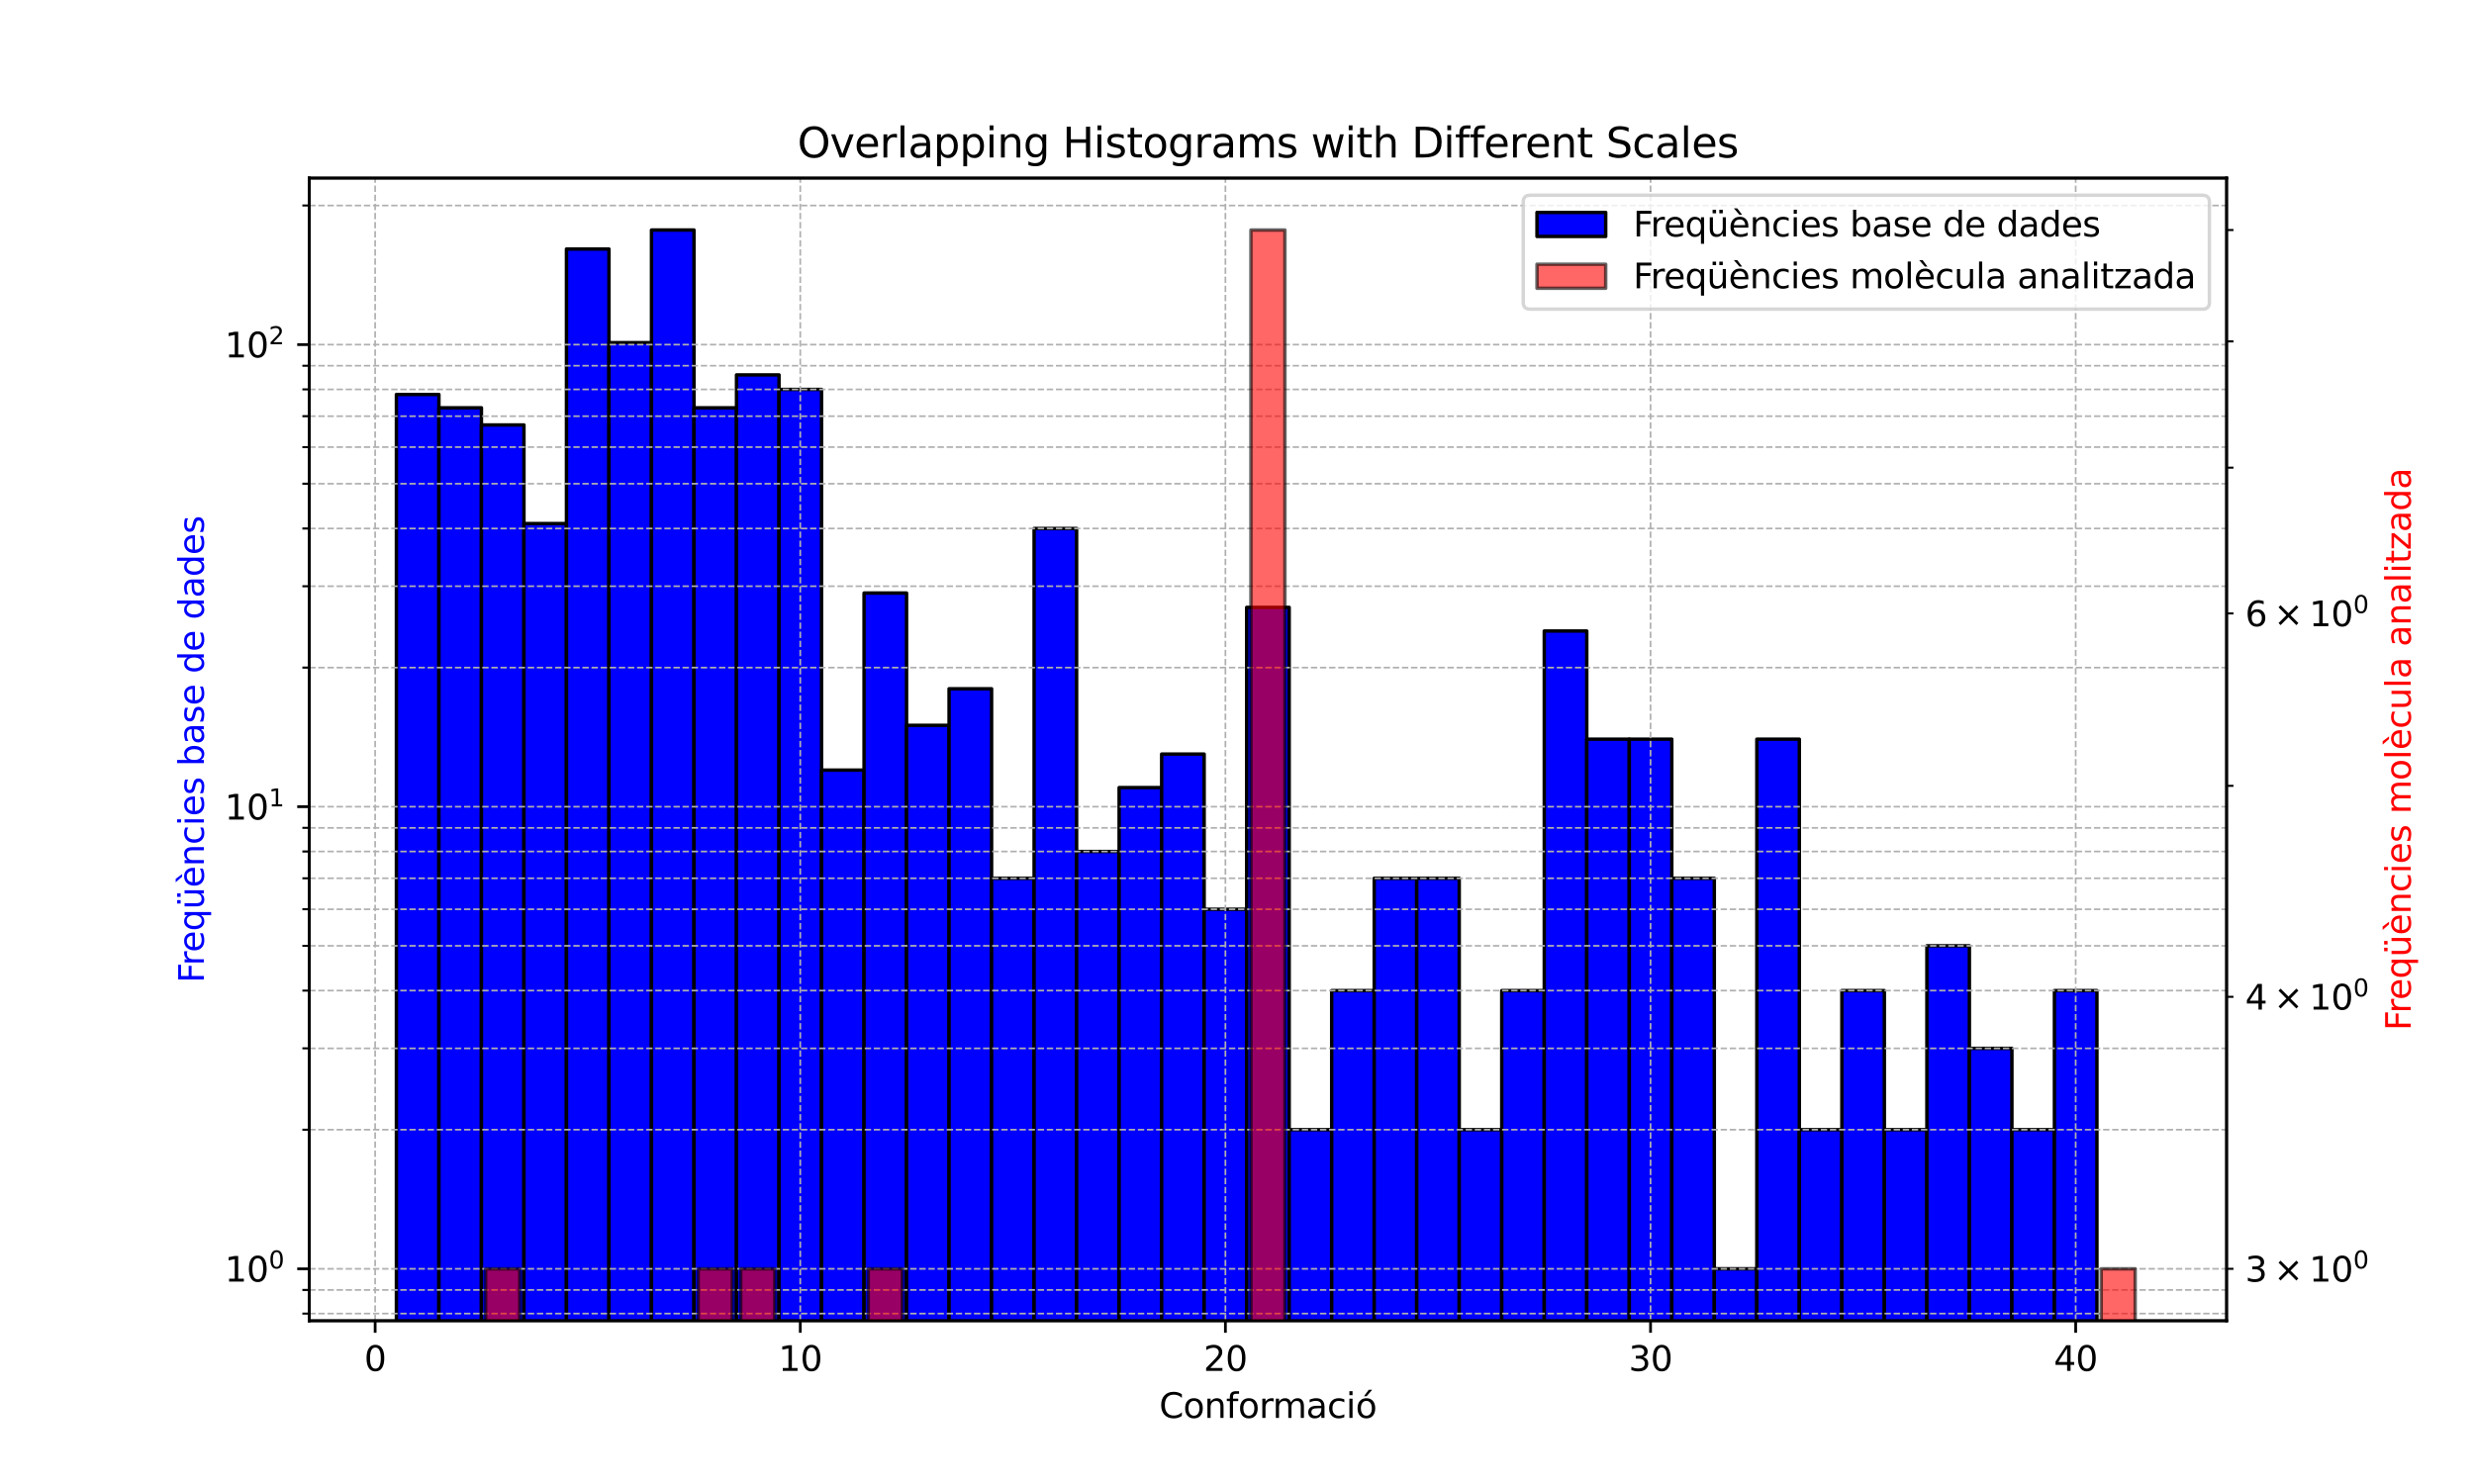 <?xml version="1.0" encoding="utf-8" standalone="no"?>
<!DOCTYPE svg PUBLIC "-//W3C//DTD SVG 1.1//EN"
  "http://www.w3.org/Graphics/SVG/1.1/DTD/svg11.dtd">
<svg xmlns:xlink="http://www.w3.org/1999/xlink" width="720pt" height="432pt" viewBox="0 0 720 432" xmlns="http://www.w3.org/2000/svg" version="1.1">
 <defs>
  <style type="text/css">*{stroke-linejoin: round; stroke-linecap: butt}</style>
 </defs>
 <g id="figure_1">
  <g id="patch_1">
   <path d="M 0 432 
L 720 432 
L 720 0 
L 0 0 
z
" style="fill: #ffffff"/>
  </g>
  <g id="axes_1">
   <g id="patch_2">
    <path d="M 90 384.48 
L 648 384.48 
L 648 51.84 
L 90 51.84 
z
" style="fill: #ffffff"/>
   </g>
   <g id="patch_3">
    <path d="M 115.364 134890.533 
L 127.736 134890.533 
L 127.736 114.833 
L 115.364 114.833 
z
" clip-path="url(#p9fafb2e553)" style="fill: #0000ff; stroke: #000000; stroke-linejoin: miter"/>
   </g>
   <g id="patch_4">
    <path d="M 127.736 134890.533 
L 140.109 134890.533 
L 140.109 118.704 
L 127.736 118.704 
z
" clip-path="url(#p9fafb2e553)" style="fill: #0000ff; stroke: #000000; stroke-linejoin: miter"/>
   </g>
   <g id="patch_5">
    <path d="M 140.109 134890.533 
L 152.481 134890.533 
L 152.481 123.714 
L 140.109 123.714 
z
" clip-path="url(#p9fafb2e553)" style="fill: #0000ff; stroke: #000000; stroke-linejoin: miter"/>
   </g>
   <g id="patch_6">
    <path d="M 152.481 134890.533 
L 164.854 134890.533 
L 164.854 152.406 
L 152.481 152.406 
z
" clip-path="url(#p9fafb2e553)" style="fill: #0000ff; stroke: #000000; stroke-linejoin: miter"/>
   </g>
   <g id="patch_7">
    <path d="M 164.854 134890.533 
L 177.226 134890.533 
L 177.226 72.495 
L 164.854 72.495 
z
" clip-path="url(#p9fafb2e553)" style="fill: #0000ff; stroke: #000000; stroke-linejoin: miter"/>
   </g>
   <g id="patch_8">
    <path d="M 177.226 134890.533 
L 189.599 134890.533 
L 189.599 99.736 
L 177.226 99.736 
z
" clip-path="url(#p9fafb2e553)" style="fill: #0000ff; stroke: #000000; stroke-linejoin: miter"/>
   </g>
   <g id="patch_9">
    <path d="M 189.599 134890.533 
L 201.971 134890.533 
L 201.971 66.96 
L 189.599 66.96 
z
" clip-path="url(#p9fafb2e553)" style="fill: #0000ff; stroke: #000000; stroke-linejoin: miter"/>
   </g>
   <g id="patch_10">
    <path d="M 201.971 134890.533 
L 214.344 134890.533 
L 214.344 118.704 
L 201.971 118.704 
z
" clip-path="url(#p9fafb2e553)" style="fill: #0000ff; stroke: #000000; stroke-linejoin: miter"/>
   </g>
   <g id="patch_11">
    <path d="M 214.344 134890.533 
L 226.716 134890.533 
L 226.716 109.129 
L 214.344 109.129 
z
" clip-path="url(#p9fafb2e553)" style="fill: #0000ff; stroke: #000000; stroke-linejoin: miter"/>
   </g>
   <g id="patch_12">
    <path d="M 226.716 134890.533 
L 239.089 134890.533 
L 239.089 113.354 
L 226.716 113.354 
z
" clip-path="url(#p9fafb2e553)" style="fill: #0000ff; stroke: #000000; stroke-linejoin: miter"/>
   </g>
   <g id="patch_13">
    <path d="M 239.089 134890.533 
L 251.461 134890.533 
L 251.461 224.187 
L 239.089 224.187 
z
" clip-path="url(#p9fafb2e553)" style="fill: #0000ff; stroke: #000000; stroke-linejoin: miter"/>
   </g>
   <g id="patch_14">
    <path d="M 251.461 134890.533 
L 263.834 134890.533 
L 263.834 172.637 
L 251.461 172.637 
z
" clip-path="url(#p9fafb2e553)" style="fill: #0000ff; stroke: #000000; stroke-linejoin: miter"/>
   </g>
   <g id="patch_15">
    <path d="M 263.834 134890.533 
L 276.206 134890.533 
L 276.206 211.151 
L 263.834 211.151 
z
" clip-path="url(#p9fafb2e553)" style="fill: #0000ff; stroke: #000000; stroke-linejoin: miter"/>
   </g>
   <g id="patch_16">
    <path d="M 276.206 134890.533 
L 288.579 134890.533 
L 288.579 200.499 
L 276.206 200.499 
z
" clip-path="url(#p9fafb2e553)" style="fill: #0000ff; stroke: #000000; stroke-linejoin: miter"/>
   </g>
   <g id="patch_17">
    <path d="M 288.579 134890.533 
L 300.951 134890.533 
L 300.951 255.676 
L 288.579 255.676 
z
" clip-path="url(#p9fafb2e553)" style="fill: #0000ff; stroke: #000000; stroke-linejoin: miter"/>
   </g>
   <g id="patch_18">
    <path d="M 300.951 134890.533 
L 313.324 134890.533 
L 313.324 153.849 
L 300.951 153.849 
z
" clip-path="url(#p9fafb2e553)" style="fill: #0000ff; stroke: #000000; stroke-linejoin: miter"/>
   </g>
   <g id="patch_19">
    <path d="M 313.324 134890.533 
L 325.696 134890.533 
L 325.696 247.875 
L 313.324 247.875 
z
" clip-path="url(#p9fafb2e553)" style="fill: #0000ff; stroke: #000000; stroke-linejoin: miter"/>
   </g>
   <g id="patch_20">
    <path d="M 325.696 134890.533 
L 338.069 134890.533 
L 338.069 229.271 
L 325.696 229.271 
z
" clip-path="url(#p9fafb2e553)" style="fill: #0000ff; stroke: #000000; stroke-linejoin: miter"/>
   </g>
   <g id="patch_21">
    <path d="M 338.069 134890.533 
L 350.441 134890.533 
L 350.441 219.511 
L 338.069 219.511 
z
" clip-path="url(#p9fafb2e553)" style="fill: #0000ff; stroke: #000000; stroke-linejoin: miter"/>
   </g>
   <g id="patch_22">
    <path d="M 350.441 134890.533 
L 362.814 134890.533 
L 362.814 264.682 
L 350.441 264.682 
z
" clip-path="url(#p9fafb2e553)" style="fill: #0000ff; stroke: #000000; stroke-linejoin: miter"/>
   </g>
   <g id="patch_23">
    <path d="M 362.814 134890.533 
L 375.186 134890.533 
L 375.186 176.811 
L 362.814 176.811 
z
" clip-path="url(#p9fafb2e553)" style="fill: #0000ff; stroke: #000000; stroke-linejoin: miter"/>
   </g>
   <g id="patch_24">
    <path d="M 375.186 134890.533 
L 387.559 134890.533 
L 387.559 328.865 
L 375.186 328.865 
z
" clip-path="url(#p9fafb2e553)" style="fill: #0000ff; stroke: #000000; stroke-linejoin: miter"/>
   </g>
   <g id="patch_25">
    <path d="M 387.559 134890.533 
L 399.931 134890.533 
L 399.931 288.37 
L 387.559 288.37 
z
" clip-path="url(#p9fafb2e553)" style="fill: #0000ff; stroke: #000000; stroke-linejoin: miter"/>
   </g>
   <g id="patch_26">
    <path d="M 399.931 134890.533 
L 412.304 134890.533 
L 412.304 255.676 
L 399.931 255.676 
z
" clip-path="url(#p9fafb2e553)" style="fill: #0000ff; stroke: #000000; stroke-linejoin: miter"/>
   </g>
   <g id="patch_27">
    <path d="M 412.304 134890.533 
L 424.676 134890.533 
L 424.676 255.676 
L 412.304 255.676 
z
" clip-path="url(#p9fafb2e553)" style="fill: #0000ff; stroke: #000000; stroke-linejoin: miter"/>
   </g>
   <g id="patch_28">
    <path d="M 424.676 134890.533 
L 437.049 134890.533 
L 437.049 328.865 
L 424.676 328.865 
z
" clip-path="url(#p9fafb2e553)" style="fill: #0000ff; stroke: #000000; stroke-linejoin: miter"/>
   </g>
   <g id="patch_29">
    <path d="M 437.049 134890.533 
L 449.421 134890.533 
L 449.421 288.37 
L 437.049 288.37 
z
" clip-path="url(#p9fafb2e553)" style="fill: #0000ff; stroke: #000000; stroke-linejoin: miter"/>
   </g>
   <g id="patch_30">
    <path d="M 449.421 134890.533 
L 461.794 134890.533 
L 461.794 183.692 
L 449.421 183.692 
z
" clip-path="url(#p9fafb2e553)" style="fill: #0000ff; stroke: #000000; stroke-linejoin: miter"/>
   </g>
   <g id="patch_31">
    <path d="M 461.794 134890.533 
L 474.166 134890.533 
L 474.166 215.182 
L 461.794 215.182 
z
" clip-path="url(#p9fafb2e553)" style="fill: #0000ff; stroke: #000000; stroke-linejoin: miter"/>
   </g>
   <g id="patch_32">
    <path d="M 474.166 134890.533 
L 486.539 134890.533 
L 486.539 215.182 
L 474.166 215.182 
z
" clip-path="url(#p9fafb2e553)" style="fill: #0000ff; stroke: #000000; stroke-linejoin: miter"/>
   </g>
   <g id="patch_33">
    <path d="M 486.539 134890.533 
L 498.911 134890.533 
L 498.911 255.676 
L 486.539 255.676 
z
" clip-path="url(#p9fafb2e553)" style="fill: #0000ff; stroke: #000000; stroke-linejoin: miter"/>
   </g>
   <g id="patch_34">
    <path d="M 498.911 134890.533 
L 511.284 134890.533 
L 511.284 369.36 
L 498.911 369.36 
z
" clip-path="url(#p9fafb2e553)" style="fill: #0000ff; stroke: #000000; stroke-linejoin: miter"/>
   </g>
   <g id="patch_35">
    <path d="M 511.284 134890.533 
L 523.656 134890.533 
L 523.656 215.182 
L 511.284 215.182 
z
" clip-path="url(#p9fafb2e553)" style="fill: #0000ff; stroke: #000000; stroke-linejoin: miter"/>
   </g>
   <g id="patch_36">
    <path d="M 523.656 134890.533 
L 536.029 134890.533 
L 536.029 328.865 
L 523.656 328.865 
z
" clip-path="url(#p9fafb2e553)" style="fill: #0000ff; stroke: #000000; stroke-linejoin: miter"/>
   </g>
   <g id="patch_37">
    <path d="M 536.029 134890.533 
L 548.401 134890.533 
L 548.401 288.37 
L 536.029 288.37 
z
" clip-path="url(#p9fafb2e553)" style="fill: #0000ff; stroke: #000000; stroke-linejoin: miter"/>
   </g>
   <g id="patch_38">
    <path d="M 548.401 134890.533 
L 560.774 134890.533 
L 560.774 328.865 
L 548.401 328.865 
z
" clip-path="url(#p9fafb2e553)" style="fill: #0000ff; stroke: #000000; stroke-linejoin: miter"/>
   </g>
   <g id="patch_39">
    <path d="M 560.774 134890.533 
L 573.146 134890.533 
L 573.146 275.334 
L 560.774 275.334 
z
" clip-path="url(#p9fafb2e553)" style="fill: #0000ff; stroke: #000000; stroke-linejoin: miter"/>
   </g>
   <g id="patch_40">
    <path d="M 573.146 134890.533 
L 585.519 134890.533 
L 585.519 305.177 
L 573.146 305.177 
z
" clip-path="url(#p9fafb2e553)" style="fill: #0000ff; stroke: #000000; stroke-linejoin: miter"/>
   </g>
   <g id="patch_41">
    <path d="M 585.519 134890.533 
L 597.891 134890.533 
L 597.891 328.865 
L 585.519 328.865 
z
" clip-path="url(#p9fafb2e553)" style="fill: #0000ff; stroke: #000000; stroke-linejoin: miter"/>
   </g>
   <g id="patch_42">
    <path d="M 597.891 134890.533 
L 610.264 134890.533 
L 610.264 288.37 
L 597.891 288.37 
z
" clip-path="url(#p9fafb2e553)" style="fill: #0000ff; stroke: #000000; stroke-linejoin: miter"/>
   </g>
   <g id="patch_43">
    <path d="M 610.264 134890.533 
L 622.636 134890.533 
L 622.636 134890.533 
L 610.264 134890.533 
z
" clip-path="url(#p9fafb2e553)" style="fill: #0000ff; stroke: #000000; stroke-linejoin: miter"/>
   </g>
   <g id="matplotlib.axis_1">
    <g id="xtick_1">
     <g id="line2d_1">
      <path d="M 109.177 384.48 
L 109.177 51.84 
" clip-path="url(#p9fafb2e553)" style="fill: none; stroke-dasharray: 1.85,0.8; stroke-dashoffset: 0; stroke: #b0b0b0; stroke-width: 0.5"/>
     </g>
     <g id="line2d_2">
      <defs>
       <path id="mc7bc61d93b" d="M 0 0 
L 0 3.5 
" style="stroke: #000000; stroke-width: 0.8"/>
      </defs>
      <g>
       <use xlink:href="#mc7bc61d93b" x="109.177" y="384.48" style="stroke: #000000; stroke-width: 0.8"/>
      </g>
     </g>
     <g id="text_1">
      <!-- 0 -->
      <g transform="translate(105.996 399.078) scale(0.1 -0.1)">
       <defs>
        <path id="DejaVuSans-30" d="M 2034 4250 
Q 1547 4250 1301 3770 
Q 1056 3291 1056 2328 
Q 1056 1369 1301 889 
Q 1547 409 2034 409 
Q 2525 409 2770 889 
Q 3016 1369 3016 2328 
Q 3016 3291 2770 3770 
Q 2525 4250 2034 4250 
z
M 2034 4750 
Q 2819 4750 3233 4129 
Q 3647 3509 3647 2328 
Q 3647 1150 3233 529 
Q 2819 -91 2034 -91 
Q 1250 -91 836 529 
Q 422 1150 422 2328 
Q 422 3509 836 4129 
Q 1250 4750 2034 4750 
z
" transform="scale(0.016)"/>
       </defs>
       <use xlink:href="#DejaVuSans-30"/>
      </g>
     </g>
    </g>
    <g id="xtick_2">
     <g id="line2d_3">
      <path d="M 232.902 384.48 
L 232.902 51.84 
" clip-path="url(#p9fafb2e553)" style="fill: none; stroke-dasharray: 1.85,0.8; stroke-dashoffset: 0; stroke: #b0b0b0; stroke-width: 0.5"/>
     </g>
     <g id="line2d_4">
      <g>
       <use xlink:href="#mc7bc61d93b" x="232.902" y="384.48" style="stroke: #000000; stroke-width: 0.8"/>
      </g>
     </g>
     <g id="text_2">
      <!-- 10 -->
      <g transform="translate(226.54 399.078) scale(0.1 -0.1)">
       <defs>
        <path id="DejaVuSans-31" d="M 794 531 
L 1825 531 
L 1825 4091 
L 703 3866 
L 703 4441 
L 1819 4666 
L 2450 4666 
L 2450 531 
L 3481 531 
L 3481 0 
L 794 0 
L 794 531 
z
" transform="scale(0.016)"/>
       </defs>
       <use xlink:href="#DejaVuSans-31"/>
       <use xlink:href="#DejaVuSans-30" transform="translate(63.623 0)"/>
      </g>
     </g>
    </g>
    <g id="xtick_3">
     <g id="line2d_5">
      <path d="M 356.627 384.48 
L 356.627 51.84 
" clip-path="url(#p9fafb2e553)" style="fill: none; stroke-dasharray: 1.85,0.8; stroke-dashoffset: 0; stroke: #b0b0b0; stroke-width: 0.5"/>
     </g>
     <g id="line2d_6">
      <g>
       <use xlink:href="#mc7bc61d93b" x="356.627" y="384.48" style="stroke: #000000; stroke-width: 0.8"/>
      </g>
     </g>
     <g id="text_3">
      <!-- 20 -->
      <g transform="translate(350.265 399.078) scale(0.1 -0.1)">
       <defs>
        <path id="DejaVuSans-32" d="M 1228 531 
L 3431 531 
L 3431 0 
L 469 0 
L 469 531 
Q 828 903 1448 1529 
Q 2069 2156 2228 2338 
Q 2531 2678 2651 2914 
Q 2772 3150 2772 3378 
Q 2772 3750 2511 3984 
Q 2250 4219 1831 4219 
Q 1534 4219 1204 4116 
Q 875 4013 500 3803 
L 500 4441 
Q 881 4594 1212 4672 
Q 1544 4750 1819 4750 
Q 2544 4750 2975 4387 
Q 3406 4025 3406 3419 
Q 3406 3131 3298 2873 
Q 3191 2616 2906 2266 
Q 2828 2175 2409 1742 
Q 1991 1309 1228 531 
z
" transform="scale(0.016)"/>
       </defs>
       <use xlink:href="#DejaVuSans-32"/>
       <use xlink:href="#DejaVuSans-30" transform="translate(63.623 0)"/>
      </g>
     </g>
    </g>
    <g id="xtick_4">
     <g id="line2d_7">
      <path d="M 480.353 384.48 
L 480.353 51.84 
" clip-path="url(#p9fafb2e553)" style="fill: none; stroke-dasharray: 1.85,0.8; stroke-dashoffset: 0; stroke: #b0b0b0; stroke-width: 0.5"/>
     </g>
     <g id="line2d_8">
      <g>
       <use xlink:href="#mc7bc61d93b" x="480.353" y="384.48" style="stroke: #000000; stroke-width: 0.8"/>
      </g>
     </g>
     <g id="text_4">
      <!-- 30 -->
      <g transform="translate(473.99 399.078) scale(0.1 -0.1)">
       <defs>
        <path id="DejaVuSans-33" d="M 2597 2516 
Q 3050 2419 3304 2112 
Q 3559 1806 3559 1356 
Q 3559 666 3084 287 
Q 2609 -91 1734 -91 
Q 1441 -91 1130 -33 
Q 819 25 488 141 
L 488 750 
Q 750 597 1062 519 
Q 1375 441 1716 441 
Q 2309 441 2620 675 
Q 2931 909 2931 1356 
Q 2931 1769 2642 2001 
Q 2353 2234 1838 2234 
L 1294 2234 
L 1294 2753 
L 1863 2753 
Q 2328 2753 2575 2939 
Q 2822 3125 2822 3475 
Q 2822 3834 2567 4026 
Q 2313 4219 1838 4219 
Q 1578 4219 1281 4162 
Q 984 4106 628 3988 
L 628 4550 
Q 988 4650 1302 4700 
Q 1616 4750 1894 4750 
Q 2613 4750 3031 4423 
Q 3450 4097 3450 3541 
Q 3450 3153 3228 2886 
Q 3006 2619 2597 2516 
z
" transform="scale(0.016)"/>
       </defs>
       <use xlink:href="#DejaVuSans-33"/>
       <use xlink:href="#DejaVuSans-30" transform="translate(63.623 0)"/>
      </g>
     </g>
    </g>
    <g id="xtick_5">
     <g id="line2d_9">
      <path d="M 604.078 384.48 
L 604.078 51.84 
" clip-path="url(#p9fafb2e553)" style="fill: none; stroke-dasharray: 1.85,0.8; stroke-dashoffset: 0; stroke: #b0b0b0; stroke-width: 0.5"/>
     </g>
     <g id="line2d_10">
      <g>
       <use xlink:href="#mc7bc61d93b" x="604.078" y="384.48" style="stroke: #000000; stroke-width: 0.8"/>
      </g>
     </g>
     <g id="text_5">
      <!-- 40 -->
      <g transform="translate(597.715 399.078) scale(0.1 -0.1)">
       <defs>
        <path id="DejaVuSans-34" d="M 2419 4116 
L 825 1625 
L 2419 1625 
L 2419 4116 
z
M 2253 4666 
L 3047 4666 
L 3047 1625 
L 3713 1625 
L 3713 1100 
L 3047 1100 
L 3047 0 
L 2419 0 
L 2419 1100 
L 313 1100 
L 313 1709 
L 2253 4666 
z
" transform="scale(0.016)"/>
       </defs>
       <use xlink:href="#DejaVuSans-34"/>
       <use xlink:href="#DejaVuSans-30" transform="translate(63.623 0)"/>
      </g>
     </g>
    </g>
    <g id="text_6">
     <!-- Conformació -->
     <g transform="translate(337.361 412.757) scale(0.1 -0.1)">
      <defs>
       <path id="DejaVuSans-43" d="M 4122 4306 
L 4122 3641 
Q 3803 3938 3442 4084 
Q 3081 4231 2675 4231 
Q 1875 4231 1450 3742 
Q 1025 3253 1025 2328 
Q 1025 1406 1450 917 
Q 1875 428 2675 428 
Q 3081 428 3442 575 
Q 3803 722 4122 1019 
L 4122 359 
Q 3791 134 3420 21 
Q 3050 -91 2638 -91 
Q 1578 -91 968 557 
Q 359 1206 359 2328 
Q 359 3453 968 4101 
Q 1578 4750 2638 4750 
Q 3056 4750 3426 4639 
Q 3797 4528 4122 4306 
z
" transform="scale(0.016)"/>
       <path id="DejaVuSans-6f" d="M 1959 3097 
Q 1497 3097 1228 2736 
Q 959 2375 959 1747 
Q 959 1119 1226 758 
Q 1494 397 1959 397 
Q 2419 397 2687 759 
Q 2956 1122 2956 1747 
Q 2956 2369 2687 2733 
Q 2419 3097 1959 3097 
z
M 1959 3584 
Q 2709 3584 3137 3096 
Q 3566 2609 3566 1747 
Q 3566 888 3137 398 
Q 2709 -91 1959 -91 
Q 1206 -91 779 398 
Q 353 888 353 1747 
Q 353 2609 779 3096 
Q 1206 3584 1959 3584 
z
" transform="scale(0.016)"/>
       <path id="DejaVuSans-6e" d="M 3513 2113 
L 3513 0 
L 2938 0 
L 2938 2094 
Q 2938 2591 2744 2837 
Q 2550 3084 2163 3084 
Q 1697 3084 1428 2787 
Q 1159 2491 1159 1978 
L 1159 0 
L 581 0 
L 581 3500 
L 1159 3500 
L 1159 2956 
Q 1366 3272 1645 3428 
Q 1925 3584 2291 3584 
Q 2894 3584 3203 3211 
Q 3513 2838 3513 2113 
z
" transform="scale(0.016)"/>
       <path id="DejaVuSans-66" d="M 2375 4863 
L 2375 4384 
L 1825 4384 
Q 1516 4384 1395 4259 
Q 1275 4134 1275 3809 
L 1275 3500 
L 2222 3500 
L 2222 3053 
L 1275 3053 
L 1275 0 
L 697 0 
L 697 3053 
L 147 3053 
L 147 3500 
L 697 3500 
L 697 3744 
Q 697 4328 969 4595 
Q 1241 4863 1831 4863 
L 2375 4863 
z
" transform="scale(0.016)"/>
       <path id="DejaVuSans-72" d="M 2631 2963 
Q 2534 3019 2420 3045 
Q 2306 3072 2169 3072 
Q 1681 3072 1420 2755 
Q 1159 2438 1159 1844 
L 1159 0 
L 581 0 
L 581 3500 
L 1159 3500 
L 1159 2956 
Q 1341 3275 1631 3429 
Q 1922 3584 2338 3584 
Q 2397 3584 2469 3576 
Q 2541 3569 2628 3553 
L 2631 2963 
z
" transform="scale(0.016)"/>
       <path id="DejaVuSans-6d" d="M 3328 2828 
Q 3544 3216 3844 3400 
Q 4144 3584 4550 3584 
Q 5097 3584 5394 3201 
Q 5691 2819 5691 2113 
L 5691 0 
L 5113 0 
L 5113 2094 
Q 5113 2597 4934 2840 
Q 4756 3084 4391 3084 
Q 3944 3084 3684 2787 
Q 3425 2491 3425 1978 
L 3425 0 
L 2847 0 
L 2847 2094 
Q 2847 2600 2669 2842 
Q 2491 3084 2119 3084 
Q 1678 3084 1418 2786 
Q 1159 2488 1159 1978 
L 1159 0 
L 581 0 
L 581 3500 
L 1159 3500 
L 1159 2956 
Q 1356 3278 1631 3431 
Q 1906 3584 2284 3584 
Q 2666 3584 2933 3390 
Q 3200 3197 3328 2828 
z
" transform="scale(0.016)"/>
       <path id="DejaVuSans-61" d="M 2194 1759 
Q 1497 1759 1228 1600 
Q 959 1441 959 1056 
Q 959 750 1161 570 
Q 1363 391 1709 391 
Q 2188 391 2477 730 
Q 2766 1069 2766 1631 
L 2766 1759 
L 2194 1759 
z
M 3341 1997 
L 3341 0 
L 2766 0 
L 2766 531 
Q 2569 213 2275 61 
Q 1981 -91 1556 -91 
Q 1019 -91 701 211 
Q 384 513 384 1019 
Q 384 1609 779 1909 
Q 1175 2209 1959 2209 
L 2766 2209 
L 2766 2266 
Q 2766 2663 2505 2880 
Q 2244 3097 1772 3097 
Q 1472 3097 1187 3025 
Q 903 2953 641 2809 
L 641 3341 
Q 956 3463 1253 3523 
Q 1550 3584 1831 3584 
Q 2591 3584 2966 3190 
Q 3341 2797 3341 1997 
z
" transform="scale(0.016)"/>
       <path id="DejaVuSans-63" d="M 3122 3366 
L 3122 2828 
Q 2878 2963 2633 3030 
Q 2388 3097 2138 3097 
Q 1578 3097 1268 2742 
Q 959 2388 959 1747 
Q 959 1106 1268 751 
Q 1578 397 2138 397 
Q 2388 397 2633 464 
Q 2878 531 3122 666 
L 3122 134 
Q 2881 22 2623 -34 
Q 2366 -91 2075 -91 
Q 1284 -91 818 406 
Q 353 903 353 1747 
Q 353 2603 823 3093 
Q 1294 3584 2113 3584 
Q 2378 3584 2631 3529 
Q 2884 3475 3122 3366 
z
" transform="scale(0.016)"/>
       <path id="DejaVuSans-69" d="M 603 3500 
L 1178 3500 
L 1178 0 
L 603 0 
L 603 3500 
z
M 603 4863 
L 1178 4863 
L 1178 4134 
L 603 4134 
L 603 4863 
z
" transform="scale(0.016)"/>
       <path id="DejaVuSans-f3" d="M 1959 3097 
Q 1497 3097 1228 2736 
Q 959 2375 959 1747 
Q 959 1119 1226 758 
Q 1494 397 1959 397 
Q 2419 397 2687 759 
Q 2956 1122 2956 1747 
Q 2956 2369 2687 2733 
Q 2419 3097 1959 3097 
z
M 1959 3584 
Q 2709 3584 3137 3096 
Q 3566 2609 3566 1747 
Q 3566 888 3137 398 
Q 2709 -91 1959 -91 
Q 1206 -91 779 398 
Q 353 888 353 1747 
Q 353 2609 779 3096 
Q 1206 3584 1959 3584 
z
M 2394 5119 
L 3016 5119 
L 1998 3944 
L 1519 3944 
L 2394 5119 
z
" transform="scale(0.016)"/>
      </defs>
      <use xlink:href="#DejaVuSans-43"/>
      <use xlink:href="#DejaVuSans-6f" transform="translate(69.824 0)"/>
      <use xlink:href="#DejaVuSans-6e" transform="translate(131.006 0)"/>
      <use xlink:href="#DejaVuSans-66" transform="translate(194.385 0)"/>
      <use xlink:href="#DejaVuSans-6f" transform="translate(229.59 0)"/>
      <use xlink:href="#DejaVuSans-72" transform="translate(290.771 0)"/>
      <use xlink:href="#DejaVuSans-6d" transform="translate(330.135 0)"/>
      <use xlink:href="#DejaVuSans-61" transform="translate(427.547 0)"/>
      <use xlink:href="#DejaVuSans-63" transform="translate(488.826 0)"/>
      <use xlink:href="#DejaVuSans-69" transform="translate(543.807 0)"/>
      <use xlink:href="#DejaVuSans-f3" transform="translate(571.59 0)"/>
     </g>
    </g>
   </g>
   <g id="matplotlib.axis_2">
    <g id="ytick_1">
     <g id="line2d_11">
      <path d="M 90 369.36 
L 648 369.36 
" clip-path="url(#p9fafb2e553)" style="fill: none; stroke-dasharray: 1.85,0.8; stroke-dashoffset: 0; stroke: #b0b0b0; stroke-width: 0.5"/>
     </g>
     <g id="line2d_12">
      <defs>
       <path id="m4ceffee658" d="M 0 0 
L -3.5 0 
" style="stroke: #000000; stroke-width: 0.8"/>
      </defs>
      <g>
       <use xlink:href="#m4ceffee658" x="90" y="369.36" style="stroke: #000000; stroke-width: 0.8"/>
      </g>
     </g>
     <g id="text_7">
      <!-- $\mathdefault{10^{0}}$ -->
      <g transform="translate(65.4 373.159) scale(0.1 -0.1)">
       <use xlink:href="#DejaVuSans-31" transform="translate(0 0.766)"/>
       <use xlink:href="#DejaVuSans-30" transform="translate(63.623 0.766)"/>
       <use xlink:href="#DejaVuSans-30" transform="translate(128.203 39.047) scale(0.7)"/>
      </g>
     </g>
    </g>
    <g id="ytick_2">
     <g id="line2d_13">
      <path d="M 90 234.839 
L 648 234.839 
" clip-path="url(#p9fafb2e553)" style="fill: none; stroke-dasharray: 1.85,0.8; stroke-dashoffset: 0; stroke: #b0b0b0; stroke-width: 0.5"/>
     </g>
     <g id="line2d_14">
      <g>
       <use xlink:href="#m4ceffee658" x="90" y="234.839" style="stroke: #000000; stroke-width: 0.8"/>
      </g>
     </g>
     <g id="text_8">
      <!-- $\mathdefault{10^{1}}$ -->
      <g transform="translate(65.4 238.638) scale(0.1 -0.1)">
       <use xlink:href="#DejaVuSans-31" transform="translate(0 0.684)"/>
       <use xlink:href="#DejaVuSans-30" transform="translate(63.623 0.684)"/>
       <use xlink:href="#DejaVuSans-31" transform="translate(128.203 38.966) scale(0.7)"/>
      </g>
     </g>
    </g>
    <g id="ytick_3">
     <g id="line2d_15">
      <path d="M 90 100.318 
L 648 100.318 
" clip-path="url(#p9fafb2e553)" style="fill: none; stroke-dasharray: 1.85,0.8; stroke-dashoffset: 0; stroke: #b0b0b0; stroke-width: 0.5"/>
     </g>
     <g id="line2d_16">
      <g>
       <use xlink:href="#m4ceffee658" x="90" y="100.318" style="stroke: #000000; stroke-width: 0.8"/>
      </g>
     </g>
     <g id="text_9">
      <!-- $\mathdefault{10^{2}}$ -->
      <g transform="translate(65.4 104.117) scale(0.1 -0.1)">
       <use xlink:href="#DejaVuSans-31" transform="translate(0 0.766)"/>
       <use xlink:href="#DejaVuSans-30" transform="translate(63.623 0.766)"/>
       <use xlink:href="#DejaVuSans-32" transform="translate(128.203 39.047) scale(0.7)"/>
      </g>
     </g>
    </g>
    <g id="ytick_4">
     <g id="line2d_17">
      <path d="M 90 382.396 
L 648 382.396 
" clip-path="url(#p9fafb2e553)" style="fill: none; stroke-dasharray: 1.85,0.8; stroke-dashoffset: 0; stroke: #b0b0b0; stroke-width: 0.5"/>
     </g>
     <g id="line2d_18">
      <defs>
       <path id="m0e7d54a2a8" d="M 0 0 
L -2 0 
" style="stroke: #000000; stroke-width: 0.6"/>
      </defs>
      <g>
       <use xlink:href="#m0e7d54a2a8" x="90" y="382.396" style="stroke: #000000; stroke-width: 0.6"/>
      </g>
     </g>
    </g>
    <g id="ytick_5">
     <g id="line2d_19">
      <path d="M 90 375.515 
L 648 375.515 
" clip-path="url(#p9fafb2e553)" style="fill: none; stroke-dasharray: 1.85,0.8; stroke-dashoffset: 0; stroke: #b0b0b0; stroke-width: 0.5"/>
     </g>
     <g id="line2d_20">
      <g>
       <use xlink:href="#m0e7d54a2a8" x="90" y="375.515" style="stroke: #000000; stroke-width: 0.6"/>
      </g>
     </g>
    </g>
    <g id="ytick_6">
     <g id="line2d_21">
      <path d="M 90 328.865 
L 648 328.865 
" clip-path="url(#p9fafb2e553)" style="fill: none; stroke-dasharray: 1.85,0.8; stroke-dashoffset: 0; stroke: #b0b0b0; stroke-width: 0.5"/>
     </g>
     <g id="line2d_22">
      <g>
       <use xlink:href="#m0e7d54a2a8" x="90" y="328.865" style="stroke: #000000; stroke-width: 0.6"/>
      </g>
     </g>
    </g>
    <g id="ytick_7">
     <g id="line2d_23">
      <path d="M 90 305.177 
L 648 305.177 
" clip-path="url(#p9fafb2e553)" style="fill: none; stroke-dasharray: 1.85,0.8; stroke-dashoffset: 0; stroke: #b0b0b0; stroke-width: 0.5"/>
     </g>
     <g id="line2d_24">
      <g>
       <use xlink:href="#m0e7d54a2a8" x="90" y="305.177" style="stroke: #000000; stroke-width: 0.6"/>
      </g>
     </g>
    </g>
    <g id="ytick_8">
     <g id="line2d_25">
      <path d="M 90 288.37 
L 648 288.37 
" clip-path="url(#p9fafb2e553)" style="fill: none; stroke-dasharray: 1.85,0.8; stroke-dashoffset: 0; stroke: #b0b0b0; stroke-width: 0.5"/>
     </g>
     <g id="line2d_26">
      <g>
       <use xlink:href="#m0e7d54a2a8" x="90" y="288.37" style="stroke: #000000; stroke-width: 0.6"/>
      </g>
     </g>
    </g>
    <g id="ytick_9">
     <g id="line2d_27">
      <path d="M 90 275.334 
L 648 275.334 
" clip-path="url(#p9fafb2e553)" style="fill: none; stroke-dasharray: 1.85,0.8; stroke-dashoffset: 0; stroke: #b0b0b0; stroke-width: 0.5"/>
     </g>
     <g id="line2d_28">
      <g>
       <use xlink:href="#m0e7d54a2a8" x="90" y="275.334" style="stroke: #000000; stroke-width: 0.6"/>
      </g>
     </g>
    </g>
    <g id="ytick_10">
     <g id="line2d_29">
      <path d="M 90 264.682 
L 648 264.682 
" clip-path="url(#p9fafb2e553)" style="fill: none; stroke-dasharray: 1.85,0.8; stroke-dashoffset: 0; stroke: #b0b0b0; stroke-width: 0.5"/>
     </g>
     <g id="line2d_30">
      <g>
       <use xlink:href="#m0e7d54a2a8" x="90" y="264.682" style="stroke: #000000; stroke-width: 0.6"/>
      </g>
     </g>
    </g>
    <g id="ytick_11">
     <g id="line2d_31">
      <path d="M 90 255.676 
L 648 255.676 
" clip-path="url(#p9fafb2e553)" style="fill: none; stroke-dasharray: 1.85,0.8; stroke-dashoffset: 0; stroke: #b0b0b0; stroke-width: 0.5"/>
     </g>
     <g id="line2d_32">
      <g>
       <use xlink:href="#m0e7d54a2a8" x="90" y="255.676" style="stroke: #000000; stroke-width: 0.6"/>
      </g>
     </g>
    </g>
    <g id="ytick_12">
     <g id="line2d_33">
      <path d="M 90 247.875 
L 648 247.875 
" clip-path="url(#p9fafb2e553)" style="fill: none; stroke-dasharray: 1.85,0.8; stroke-dashoffset: 0; stroke: #b0b0b0; stroke-width: 0.5"/>
     </g>
     <g id="line2d_34">
      <g>
       <use xlink:href="#m0e7d54a2a8" x="90" y="247.875" style="stroke: #000000; stroke-width: 0.6"/>
      </g>
     </g>
    </g>
    <g id="ytick_13">
     <g id="line2d_35">
      <path d="M 90 240.994 
L 648 240.994 
" clip-path="url(#p9fafb2e553)" style="fill: none; stroke-dasharray: 1.85,0.8; stroke-dashoffset: 0; stroke: #b0b0b0; stroke-width: 0.5"/>
     </g>
     <g id="line2d_36">
      <g>
       <use xlink:href="#m0e7d54a2a8" x="90" y="240.994" style="stroke: #000000; stroke-width: 0.6"/>
      </g>
     </g>
    </g>
    <g id="ytick_14">
     <g id="line2d_37">
      <path d="M 90 194.344 
L 648 194.344 
" clip-path="url(#p9fafb2e553)" style="fill: none; stroke-dasharray: 1.85,0.8; stroke-dashoffset: 0; stroke: #b0b0b0; stroke-width: 0.5"/>
     </g>
     <g id="line2d_38">
      <g>
       <use xlink:href="#m0e7d54a2a8" x="90" y="194.344" style="stroke: #000000; stroke-width: 0.6"/>
      </g>
     </g>
    </g>
    <g id="ytick_15">
     <g id="line2d_39">
      <path d="M 90 170.656 
L 648 170.656 
" clip-path="url(#p9fafb2e553)" style="fill: none; stroke-dasharray: 1.85,0.8; stroke-dashoffset: 0; stroke: #b0b0b0; stroke-width: 0.5"/>
     </g>
     <g id="line2d_40">
      <g>
       <use xlink:href="#m0e7d54a2a8" x="90" y="170.656" style="stroke: #000000; stroke-width: 0.6"/>
      </g>
     </g>
    </g>
    <g id="ytick_16">
     <g id="line2d_41">
      <path d="M 90 153.849 
L 648 153.849 
" clip-path="url(#p9fafb2e553)" style="fill: none; stroke-dasharray: 1.85,0.8; stroke-dashoffset: 0; stroke: #b0b0b0; stroke-width: 0.5"/>
     </g>
     <g id="line2d_42">
      <g>
       <use xlink:href="#m0e7d54a2a8" x="90" y="153.849" style="stroke: #000000; stroke-width: 0.6"/>
      </g>
     </g>
    </g>
    <g id="ytick_17">
     <g id="line2d_43">
      <path d="M 90 140.813 
L 648 140.813 
" clip-path="url(#p9fafb2e553)" style="fill: none; stroke-dasharray: 1.85,0.8; stroke-dashoffset: 0; stroke: #b0b0b0; stroke-width: 0.5"/>
     </g>
     <g id="line2d_44">
      <g>
       <use xlink:href="#m0e7d54a2a8" x="90" y="140.813" style="stroke: #000000; stroke-width: 0.6"/>
      </g>
     </g>
    </g>
    <g id="ytick_18">
     <g id="line2d_45">
      <path d="M 90 130.161 
L 648 130.161 
" clip-path="url(#p9fafb2e553)" style="fill: none; stroke-dasharray: 1.85,0.8; stroke-dashoffset: 0; stroke: #b0b0b0; stroke-width: 0.5"/>
     </g>
     <g id="line2d_46">
      <g>
       <use xlink:href="#m0e7d54a2a8" x="90" y="130.161" style="stroke: #000000; stroke-width: 0.6"/>
      </g>
     </g>
    </g>
    <g id="ytick_19">
     <g id="line2d_47">
      <path d="M 90 121.155 
L 648 121.155 
" clip-path="url(#p9fafb2e553)" style="fill: none; stroke-dasharray: 1.85,0.8; stroke-dashoffset: 0; stroke: #b0b0b0; stroke-width: 0.5"/>
     </g>
     <g id="line2d_48">
      <g>
       <use xlink:href="#m0e7d54a2a8" x="90" y="121.155" style="stroke: #000000; stroke-width: 0.6"/>
      </g>
     </g>
    </g>
    <g id="ytick_20">
     <g id="line2d_49">
      <path d="M 90 113.354 
L 648 113.354 
" clip-path="url(#p9fafb2e553)" style="fill: none; stroke-dasharray: 1.85,0.8; stroke-dashoffset: 0; stroke: #b0b0b0; stroke-width: 0.5"/>
     </g>
     <g id="line2d_50">
      <g>
       <use xlink:href="#m0e7d54a2a8" x="90" y="113.354" style="stroke: #000000; stroke-width: 0.6"/>
      </g>
     </g>
    </g>
    <g id="ytick_21">
     <g id="line2d_51">
      <path d="M 90 106.473 
L 648 106.473 
" clip-path="url(#p9fafb2e553)" style="fill: none; stroke-dasharray: 1.85,0.8; stroke-dashoffset: 0; stroke: #b0b0b0; stroke-width: 0.5"/>
     </g>
     <g id="line2d_52">
      <g>
       <use xlink:href="#m0e7d54a2a8" x="90" y="106.473" style="stroke: #000000; stroke-width: 0.6"/>
      </g>
     </g>
    </g>
    <g id="ytick_22">
     <g id="line2d_53">
      <path d="M 90 59.823 
L 648 59.823 
" clip-path="url(#p9fafb2e553)" style="fill: none; stroke-dasharray: 1.85,0.8; stroke-dashoffset: 0; stroke: #b0b0b0; stroke-width: 0.5"/>
     </g>
     <g id="line2d_54">
      <g>
       <use xlink:href="#m0e7d54a2a8" x="90" y="59.823" style="stroke: #000000; stroke-width: 0.6"/>
      </g>
     </g>
    </g>
    <g id="text_10">
     <!-- Freqüències base de dades -->
     <g style="fill: #0000ff" transform="translate(59.32 286.132) rotate(-90) scale(0.1 -0.1)">
      <defs>
       <path id="DejaVuSans-46" d="M 628 4666 
L 3309 4666 
L 3309 4134 
L 1259 4134 
L 1259 2759 
L 3109 2759 
L 3109 2228 
L 1259 2228 
L 1259 0 
L 628 0 
L 628 4666 
z
" transform="scale(0.016)"/>
       <path id="DejaVuSans-65" d="M 3597 1894 
L 3597 1613 
L 953 1613 
Q 991 1019 1311 708 
Q 1631 397 2203 397 
Q 2534 397 2845 478 
Q 3156 559 3463 722 
L 3463 178 
Q 3153 47 2828 -22 
Q 2503 -91 2169 -91 
Q 1331 -91 842 396 
Q 353 884 353 1716 
Q 353 2575 817 3079 
Q 1281 3584 2069 3584 
Q 2775 3584 3186 3129 
Q 3597 2675 3597 1894 
z
M 3022 2063 
Q 3016 2534 2758 2815 
Q 2500 3097 2075 3097 
Q 1594 3097 1305 2825 
Q 1016 2553 972 2059 
L 3022 2063 
z
" transform="scale(0.016)"/>
       <path id="DejaVuSans-71" d="M 947 1747 
Q 947 1113 1208 752 
Q 1469 391 1925 391 
Q 2381 391 2643 752 
Q 2906 1113 2906 1747 
Q 2906 2381 2643 2742 
Q 2381 3103 1925 3103 
Q 1469 3103 1208 2742 
Q 947 2381 947 1747 
z
M 2906 525 
Q 2725 213 2448 61 
Q 2172 -91 1784 -91 
Q 1150 -91 751 415 
Q 353 922 353 1747 
Q 353 2572 751 3078 
Q 1150 3584 1784 3584 
Q 2172 3584 2448 3432 
Q 2725 3281 2906 2969 
L 2906 3500 
L 3481 3500 
L 3481 -1331 
L 2906 -1331 
L 2906 525 
z
" transform="scale(0.016)"/>
       <path id="DejaVuSans-fc" d="M 544 1381 
L 544 3500 
L 1119 3500 
L 1119 1403 
Q 1119 906 1312 657 
Q 1506 409 1894 409 
Q 2359 409 2629 706 
Q 2900 1003 2900 1516 
L 2900 3500 
L 3475 3500 
L 3475 0 
L 2900 0 
L 2900 538 
Q 2691 219 2414 64 
Q 2138 -91 1772 -91 
Q 1169 -91 856 284 
Q 544 659 544 1381 
z
M 1991 3584 
L 1991 3584 
z
M 2278 4850 
L 2912 4850 
L 2912 4219 
L 2278 4219 
L 2278 4850 
z
M 1056 4850 
L 1690 4850 
L 1690 4219 
L 1056 4219 
L 1056 4850 
z
" transform="scale(0.016)"/>
       <path id="DejaVuSans-e8" d="M 3597 1894 
L 3597 1613 
L 953 1613 
Q 991 1019 1311 708 
Q 1631 397 2203 397 
Q 2534 397 2845 478 
Q 3156 559 3463 722 
L 3463 178 
Q 3153 47 2828 -22 
Q 2503 -91 2169 -91 
Q 1331 -91 842 396 
Q 353 884 353 1716 
Q 353 2575 817 3079 
Q 1281 3584 2069 3584 
Q 2775 3584 3186 3129 
Q 3597 2675 3597 1894 
z
M 3022 2063 
Q 3016 2534 2758 2815 
Q 2500 3097 2075 3097 
Q 1594 3097 1305 2825 
Q 1016 2553 972 2059 
L 3022 2063 
z
M 1579 5119 
L 2460 3950 
L 1982 3950 
L 963 5119 
L 1579 5119 
z
" transform="scale(0.016)"/>
       <path id="DejaVuSans-73" d="M 2834 3397 
L 2834 2853 
Q 2591 2978 2328 3040 
Q 2066 3103 1784 3103 
Q 1356 3103 1142 2972 
Q 928 2841 928 2578 
Q 928 2378 1081 2264 
Q 1234 2150 1697 2047 
L 1894 2003 
Q 2506 1872 2764 1633 
Q 3022 1394 3022 966 
Q 3022 478 2636 193 
Q 2250 -91 1575 -91 
Q 1294 -91 989 -36 
Q 684 19 347 128 
L 347 722 
Q 666 556 975 473 
Q 1284 391 1588 391 
Q 1994 391 2212 530 
Q 2431 669 2431 922 
Q 2431 1156 2273 1281 
Q 2116 1406 1581 1522 
L 1381 1569 
Q 847 1681 609 1914 
Q 372 2147 372 2553 
Q 372 3047 722 3315 
Q 1072 3584 1716 3584 
Q 2034 3584 2315 3537 
Q 2597 3491 2834 3397 
z
" transform="scale(0.016)"/>
       <path id="DejaVuSans-20" transform="scale(0.016)"/>
       <path id="DejaVuSans-62" d="M 3116 1747 
Q 3116 2381 2855 2742 
Q 2594 3103 2138 3103 
Q 1681 3103 1420 2742 
Q 1159 2381 1159 1747 
Q 1159 1113 1420 752 
Q 1681 391 2138 391 
Q 2594 391 2855 752 
Q 3116 1113 3116 1747 
z
M 1159 2969 
Q 1341 3281 1617 3432 
Q 1894 3584 2278 3584 
Q 2916 3584 3314 3078 
Q 3713 2572 3713 1747 
Q 3713 922 3314 415 
Q 2916 -91 2278 -91 
Q 1894 -91 1617 61 
Q 1341 213 1159 525 
L 1159 0 
L 581 0 
L 581 4863 
L 1159 4863 
L 1159 2969 
z
" transform="scale(0.016)"/>
       <path id="DejaVuSans-64" d="M 2906 2969 
L 2906 4863 
L 3481 4863 
L 3481 0 
L 2906 0 
L 2906 525 
Q 2725 213 2448 61 
Q 2172 -91 1784 -91 
Q 1150 -91 751 415 
Q 353 922 353 1747 
Q 353 2572 751 3078 
Q 1150 3584 1784 3584 
Q 2172 3584 2448 3432 
Q 2725 3281 2906 2969 
z
M 947 1747 
Q 947 1113 1208 752 
Q 1469 391 1925 391 
Q 2381 391 2643 752 
Q 2906 1113 2906 1747 
Q 2906 2381 2643 2742 
Q 2381 3103 1925 3103 
Q 1469 3103 1208 2742 
Q 947 2381 947 1747 
z
" transform="scale(0.016)"/>
      </defs>
      <use xlink:href="#DejaVuSans-46"/>
      <use xlink:href="#DejaVuSans-72" transform="translate(50.27 0)"/>
      <use xlink:href="#DejaVuSans-65" transform="translate(89.133 0)"/>
      <use xlink:href="#DejaVuSans-71" transform="translate(150.656 0)"/>
      <use xlink:href="#DejaVuSans-fc" transform="translate(214.133 0)"/>
      <use xlink:href="#DejaVuSans-e8" transform="translate(277.512 0)"/>
      <use xlink:href="#DejaVuSans-6e" transform="translate(339.035 0)"/>
      <use xlink:href="#DejaVuSans-63" transform="translate(402.414 0)"/>
      <use xlink:href="#DejaVuSans-69" transform="translate(457.395 0)"/>
      <use xlink:href="#DejaVuSans-65" transform="translate(485.178 0)"/>
      <use xlink:href="#DejaVuSans-73" transform="translate(546.701 0)"/>
      <use xlink:href="#DejaVuSans-20" transform="translate(598.801 0)"/>
      <use xlink:href="#DejaVuSans-62" transform="translate(630.588 0)"/>
      <use xlink:href="#DejaVuSans-61" transform="translate(694.064 0)"/>
      <use xlink:href="#DejaVuSans-73" transform="translate(755.344 0)"/>
      <use xlink:href="#DejaVuSans-65" transform="translate(807.443 0)"/>
      <use xlink:href="#DejaVuSans-20" transform="translate(868.967 0)"/>
      <use xlink:href="#DejaVuSans-64" transform="translate(900.754 0)"/>
      <use xlink:href="#DejaVuSans-65" transform="translate(964.23 0)"/>
      <use xlink:href="#DejaVuSans-20" transform="translate(1025.754 0)"/>
      <use xlink:href="#DejaVuSans-64" transform="translate(1057.541 0)"/>
      <use xlink:href="#DejaVuSans-61" transform="translate(1121.018 0)"/>
      <use xlink:href="#DejaVuSans-64" transform="translate(1182.297 0)"/>
      <use xlink:href="#DejaVuSans-65" transform="translate(1245.773 0)"/>
      <use xlink:href="#DejaVuSans-73" transform="translate(1307.297 0)"/>
     </g>
    </g>
   </g>
   <g id="patch_44">
    <path d="M 90 384.48 
L 90 51.84 
" style="fill: none; stroke: #000000; stroke-width: 0.8; stroke-linejoin: miter; stroke-linecap: square"/>
   </g>
   <g id="patch_45">
    <path d="M 648 384.48 
L 648 51.84 
" style="fill: none; stroke: #000000; stroke-width: 0.8; stroke-linejoin: miter; stroke-linecap: square"/>
   </g>
   <g id="patch_46">
    <path d="M 90 384.48 
L 648 384.48 
" style="fill: none; stroke: #000000; stroke-width: 0.8; stroke-linejoin: miter; stroke-linecap: square"/>
   </g>
   <g id="patch_47">
    <path d="M 90 51.84 
L 648 51.84 
" style="fill: none; stroke: #000000; stroke-width: 0.8; stroke-linejoin: miter; stroke-linecap: square"/>
   </g>
  </g>
  <g id="axes_2">
   <g id="patch_48">
    <path d="M 116.601 634472.91 
L 126.499 634472.91 
L 126.499 634472.91 
L 116.601 634472.91 
z
" clip-path="url(#p9fafb2e553)" style="fill: #ff0000; opacity: 0.6; stroke: #000000; stroke-linejoin: miter"/>
   </g>
   <g id="patch_49">
    <path d="M 128.973 634472.91 
L 138.871 634472.91 
L 138.871 634472.91 
L 128.973 634472.91 
z
" clip-path="url(#p9fafb2e553)" style="fill: #ff0000; opacity: 0.6; stroke: #000000; stroke-linejoin: miter"/>
   </g>
   <g id="patch_50">
    <path d="M 141.346 634472.91 
L 151.244 634472.91 
L 151.244 369.36 
L 141.346 369.36 
z
" clip-path="url(#p9fafb2e553)" style="fill: #ff0000; opacity: 0.6; stroke: #000000; stroke-linejoin: miter"/>
   </g>
   <g id="patch_51">
    <path d="M 153.718 634472.91 
L 163.616 634472.91 
L 163.616 634472.91 
L 153.718 634472.91 
z
" clip-path="url(#p9fafb2e553)" style="fill: #ff0000; opacity: 0.6; stroke: #000000; stroke-linejoin: miter"/>
   </g>
   <g id="patch_52">
    <path d="M 166.091 634472.91 
L 175.989 634472.91 
L 175.989 634472.91 
L 166.091 634472.91 
z
" clip-path="url(#p9fafb2e553)" style="fill: #ff0000; opacity: 0.6; stroke: #000000; stroke-linejoin: miter"/>
   </g>
   <g id="patch_53">
    <path d="M 178.463 634472.91 
L 188.361 634472.91 
L 188.361 634472.91 
L 178.463 634472.91 
z
" clip-path="url(#p9fafb2e553)" style="fill: #ff0000; opacity: 0.6; stroke: #000000; stroke-linejoin: miter"/>
   </g>
   <g id="patch_54">
    <path d="M 190.836 634472.91 
L 200.734 634472.91 
L 200.734 634472.91 
L 190.836 634472.91 
z
" clip-path="url(#p9fafb2e553)" style="fill: #ff0000; opacity: 0.6; stroke: #000000; stroke-linejoin: miter"/>
   </g>
   <g id="patch_55">
    <path d="M 203.208 634472.91 
L 213.106 634472.91 
L 213.106 369.36 
L 203.208 369.36 
z
" clip-path="url(#p9fafb2e553)" style="fill: #ff0000; opacity: 0.6; stroke: #000000; stroke-linejoin: miter"/>
   </g>
   <g id="patch_56">
    <path d="M 215.581 634472.91 
L 225.479 634472.91 
L 225.479 369.36 
L 215.581 369.36 
z
" clip-path="url(#p9fafb2e553)" style="fill: #ff0000; opacity: 0.6; stroke: #000000; stroke-linejoin: miter"/>
   </g>
   <g id="patch_57">
    <path d="M 227.953 634472.91 
L 237.851 634472.91 
L 237.851 634472.91 
L 227.953 634472.91 
z
" clip-path="url(#p9fafb2e553)" style="fill: #ff0000; opacity: 0.6; stroke: #000000; stroke-linejoin: miter"/>
   </g>
   <g id="patch_58">
    <path d="M 240.326 634472.91 
L 250.224 634472.91 
L 250.224 634472.91 
L 240.326 634472.91 
z
" clip-path="url(#p9fafb2e553)" style="fill: #ff0000; opacity: 0.6; stroke: #000000; stroke-linejoin: miter"/>
   </g>
   <g id="patch_59">
    <path d="M 252.698 634472.91 
L 262.596 634472.91 
L 262.596 369.36 
L 252.698 369.36 
z
" clip-path="url(#p9fafb2e553)" style="fill: #ff0000; opacity: 0.6; stroke: #000000; stroke-linejoin: miter"/>
   </g>
   <g id="patch_60">
    <path d="M 265.071 634472.91 
L 274.969 634472.91 
L 274.969 634472.91 
L 265.071 634472.91 
z
" clip-path="url(#p9fafb2e553)" style="fill: #ff0000; opacity: 0.6; stroke: #000000; stroke-linejoin: miter"/>
   </g>
   <g id="patch_61">
    <path d="M 277.443 634472.91 
L 287.341 634472.91 
L 287.341 634472.91 
L 277.443 634472.91 
z
" clip-path="url(#p9fafb2e553)" style="fill: #ff0000; opacity: 0.6; stroke: #000000; stroke-linejoin: miter"/>
   </g>
   <g id="patch_62">
    <path d="M 289.816 634472.91 
L 299.714 634472.91 
L 299.714 634472.91 
L 289.816 634472.91 
z
" clip-path="url(#p9fafb2e553)" style="fill: #ff0000; opacity: 0.6; stroke: #000000; stroke-linejoin: miter"/>
   </g>
   <g id="patch_63">
    <path d="M 302.188 634472.91 
L 312.086 634472.91 
L 312.086 634472.91 
L 302.188 634472.91 
z
" clip-path="url(#p9fafb2e553)" style="fill: #ff0000; opacity: 0.6; stroke: #000000; stroke-linejoin: miter"/>
   </g>
   <g id="patch_64">
    <path d="M 314.561 634472.91 
L 324.459 634472.91 
L 324.459 634472.91 
L 314.561 634472.91 
z
" clip-path="url(#p9fafb2e553)" style="fill: #ff0000; opacity: 0.6; stroke: #000000; stroke-linejoin: miter"/>
   </g>
   <g id="patch_65">
    <path d="M 326.933 634472.91 
L 336.831 634472.91 
L 336.831 634472.91 
L 326.933 634472.91 
z
" clip-path="url(#p9fafb2e553)" style="fill: #ff0000; opacity: 0.6; stroke: #000000; stroke-linejoin: miter"/>
   </g>
   <g id="patch_66">
    <path d="M 339.306 634472.91 
L 349.204 634472.91 
L 349.204 634472.91 
L 339.306 634472.91 
z
" clip-path="url(#p9fafb2e553)" style="fill: #ff0000; opacity: 0.6; stroke: #000000; stroke-linejoin: miter"/>
   </g>
   <g id="patch_67">
    <path d="M 351.678 634472.91 
L 361.576 634472.91 
L 361.576 634472.91 
L 351.678 634472.91 
z
" clip-path="url(#p9fafb2e553)" style="fill: #ff0000; opacity: 0.6; stroke: #000000; stroke-linejoin: miter"/>
   </g>
   <g id="patch_68">
    <path d="M 364.051 634472.91 
L 373.949 634472.91 
L 373.949 66.96 
L 364.051 66.96 
z
" clip-path="url(#p9fafb2e553)" style="fill: #ff0000; opacity: 0.6; stroke: #000000; stroke-linejoin: miter"/>
   </g>
   <g id="patch_69">
    <path d="M 376.424 634472.91 
L 386.322 634472.91 
L 386.322 634472.91 
L 376.424 634472.91 
z
" clip-path="url(#p9fafb2e553)" style="fill: #ff0000; opacity: 0.6; stroke: #000000; stroke-linejoin: miter"/>
   </g>
   <g id="patch_70">
    <path d="M 388.796 634472.91 
L 398.694 634472.91 
L 398.694 634472.91 
L 388.796 634472.91 
z
" clip-path="url(#p9fafb2e553)" style="fill: #ff0000; opacity: 0.6; stroke: #000000; stroke-linejoin: miter"/>
   </g>
   <g id="patch_71">
    <path d="M 401.169 634472.91 
L 411.067 634472.91 
L 411.067 634472.91 
L 401.169 634472.91 
z
" clip-path="url(#p9fafb2e553)" style="fill: #ff0000; opacity: 0.6; stroke: #000000; stroke-linejoin: miter"/>
   </g>
   <g id="patch_72">
    <path d="M 413.541 634472.91 
L 423.439 634472.91 
L 423.439 634472.91 
L 413.541 634472.91 
z
" clip-path="url(#p9fafb2e553)" style="fill: #ff0000; opacity: 0.6; stroke: #000000; stroke-linejoin: miter"/>
   </g>
   <g id="patch_73">
    <path d="M 425.914 634472.91 
L 435.812 634472.91 
L 435.812 634472.91 
L 425.914 634472.91 
z
" clip-path="url(#p9fafb2e553)" style="fill: #ff0000; opacity: 0.6; stroke: #000000; stroke-linejoin: miter"/>
   </g>
   <g id="patch_74">
    <path d="M 438.286 634472.91 
L 448.184 634472.91 
L 448.184 634472.91 
L 438.286 634472.91 
z
" clip-path="url(#p9fafb2e553)" style="fill: #ff0000; opacity: 0.6; stroke: #000000; stroke-linejoin: miter"/>
   </g>
   <g id="patch_75">
    <path d="M 450.659 634472.91 
L 460.557 634472.91 
L 460.557 634472.91 
L 450.659 634472.91 
z
" clip-path="url(#p9fafb2e553)" style="fill: #ff0000; opacity: 0.6; stroke: #000000; stroke-linejoin: miter"/>
   </g>
   <g id="patch_76">
    <path d="M 463.031 634472.91 
L 472.929 634472.91 
L 472.929 634472.91 
L 463.031 634472.91 
z
" clip-path="url(#p9fafb2e553)" style="fill: #ff0000; opacity: 0.6; stroke: #000000; stroke-linejoin: miter"/>
   </g>
   <g id="patch_77">
    <path d="M 475.404 634472.91 
L 485.302 634472.91 
L 485.302 634472.91 
L 475.404 634472.91 
z
" clip-path="url(#p9fafb2e553)" style="fill: #ff0000; opacity: 0.6; stroke: #000000; stroke-linejoin: miter"/>
   </g>
   <g id="patch_78">
    <path d="M 487.776 634472.91 
L 497.674 634472.91 
L 497.674 634472.91 
L 487.776 634472.91 
z
" clip-path="url(#p9fafb2e553)" style="fill: #ff0000; opacity: 0.6; stroke: #000000; stroke-linejoin: miter"/>
   </g>
   <g id="patch_79">
    <path d="M 500.149 634472.91 
L 510.047 634472.91 
L 510.047 634472.91 
L 500.149 634472.91 
z
" clip-path="url(#p9fafb2e553)" style="fill: #ff0000; opacity: 0.6; stroke: #000000; stroke-linejoin: miter"/>
   </g>
   <g id="patch_80">
    <path d="M 512.521 634472.91 
L 522.419 634472.91 
L 522.419 634472.91 
L 512.521 634472.91 
z
" clip-path="url(#p9fafb2e553)" style="fill: #ff0000; opacity: 0.6; stroke: #000000; stroke-linejoin: miter"/>
   </g>
   <g id="patch_81">
    <path d="M 524.894 634472.91 
L 534.792 634472.91 
L 534.792 634472.91 
L 524.894 634472.91 
z
" clip-path="url(#p9fafb2e553)" style="fill: #ff0000; opacity: 0.6; stroke: #000000; stroke-linejoin: miter"/>
   </g>
   <g id="patch_82">
    <path d="M 537.266 634472.91 
L 547.164 634472.91 
L 547.164 634472.91 
L 537.266 634472.91 
z
" clip-path="url(#p9fafb2e553)" style="fill: #ff0000; opacity: 0.6; stroke: #000000; stroke-linejoin: miter"/>
   </g>
   <g id="patch_83">
    <path d="M 549.639 634472.91 
L 559.537 634472.91 
L 559.537 634472.91 
L 549.639 634472.91 
z
" clip-path="url(#p9fafb2e553)" style="fill: #ff0000; opacity: 0.6; stroke: #000000; stroke-linejoin: miter"/>
   </g>
   <g id="patch_84">
    <path d="M 562.011 634472.91 
L 571.909 634472.91 
L 571.909 634472.91 
L 562.011 634472.91 
z
" clip-path="url(#p9fafb2e553)" style="fill: #ff0000; opacity: 0.6; stroke: #000000; stroke-linejoin: miter"/>
   </g>
   <g id="patch_85">
    <path d="M 574.384 634472.91 
L 584.282 634472.91 
L 584.282 634472.91 
L 574.384 634472.91 
z
" clip-path="url(#p9fafb2e553)" style="fill: #ff0000; opacity: 0.6; stroke: #000000; stroke-linejoin: miter"/>
   </g>
   <g id="patch_86">
    <path d="M 586.756 634472.91 
L 596.654 634472.91 
L 596.654 634472.91 
L 586.756 634472.91 
z
" clip-path="url(#p9fafb2e553)" style="fill: #ff0000; opacity: 0.6; stroke: #000000; stroke-linejoin: miter"/>
   </g>
   <g id="patch_87">
    <path d="M 599.129 634472.91 
L 609.027 634472.91 
L 609.027 634472.91 
L 599.129 634472.91 
z
" clip-path="url(#p9fafb2e553)" style="fill: #ff0000; opacity: 0.6; stroke: #000000; stroke-linejoin: miter"/>
   </g>
   <g id="patch_88">
    <path d="M 611.501 634472.91 
L 621.399 634472.91 
L 621.399 369.36 
L 611.501 369.36 
z
" clip-path="url(#p9fafb2e553)" style="fill: #ff0000; opacity: 0.6; stroke: #000000; stroke-linejoin: miter"/>
   </g>
   <g id="matplotlib.axis_3">
    <g id="ytick_23">
     <g id="line2d_55">
      <defs>
       <path id="m16296a6dd5" d="M 0 0 
L 2 0 
" style="stroke: #000000; stroke-width: 0.6"/>
      </defs>
      <g>
       <use xlink:href="#m16296a6dd5" x="648" y="369.36" style="stroke: #000000; stroke-width: 0.6"/>
      </g>
     </g>
     <g id="text_11">
      <!-- $\mathdefault{3\times10^{0}}$ -->
      <g transform="translate(653.4 373.159) scale(0.1 -0.1)">
       <defs>
        <path id="DejaVuSans-d7" d="M 4488 3438 
L 3059 2003 
L 4488 575 
L 4116 197 
L 2681 1631 
L 1247 197 
L 878 575 
L 2303 2003 
L 878 3438 
L 1247 3816 
L 2681 2381 
L 4116 3816 
L 4488 3438 
z
" transform="scale(0.016)"/>
       </defs>
       <use xlink:href="#DejaVuSans-33" transform="translate(0 0.766)"/>
       <use xlink:href="#DejaVuSans-d7" transform="translate(83.105 0.766)"/>
       <use xlink:href="#DejaVuSans-31" transform="translate(186.377 0.766)"/>
       <use xlink:href="#DejaVuSans-30" transform="translate(250 0.766)"/>
       <use xlink:href="#DejaVuSans-30" transform="translate(314.58 39.047) scale(0.7)"/>
      </g>
     </g>
    </g>
    <g id="ytick_24">
     <g id="line2d_56">
      <g>
       <use xlink:href="#m16296a6dd5" x="648" y="290.174" style="stroke: #000000; stroke-width: 0.6"/>
      </g>
     </g>
     <g id="text_12">
      <!-- $\mathdefault{4\times10^{0}}$ -->
      <g transform="translate(653.4 293.973) scale(0.1 -0.1)">
       <use xlink:href="#DejaVuSans-34" transform="translate(0 0.766)"/>
       <use xlink:href="#DejaVuSans-d7" transform="translate(83.105 0.766)"/>
       <use xlink:href="#DejaVuSans-31" transform="translate(186.377 0.766)"/>
       <use xlink:href="#DejaVuSans-30" transform="translate(250 0.766)"/>
       <use xlink:href="#DejaVuSans-30" transform="translate(314.58 39.047) scale(0.7)"/>
      </g>
     </g>
    </g>
    <g id="ytick_25">
     <g id="line2d_57">
      <g>
       <use xlink:href="#m16296a6dd5" x="648" y="228.752" style="stroke: #000000; stroke-width: 0.6"/>
      </g>
     </g>
    </g>
    <g id="ytick_26">
     <g id="line2d_58">
      <g>
       <use xlink:href="#m16296a6dd5" x="648" y="178.567" style="stroke: #000000; stroke-width: 0.6"/>
      </g>
     </g>
     <g id="text_13">
      <!-- $\mathdefault{6\times10^{0}}$ -->
      <g transform="translate(653.4 182.366) scale(0.1 -0.1)">
       <defs>
        <path id="DejaVuSans-36" d="M 2113 2584 
Q 1688 2584 1439 2293 
Q 1191 2003 1191 1497 
Q 1191 994 1439 701 
Q 1688 409 2113 409 
Q 2538 409 2786 701 
Q 3034 994 3034 1497 
Q 3034 2003 2786 2293 
Q 2538 2584 2113 2584 
z
M 3366 4563 
L 3366 3988 
Q 3128 4100 2886 4159 
Q 2644 4219 2406 4219 
Q 1781 4219 1451 3797 
Q 1122 3375 1075 2522 
Q 1259 2794 1537 2939 
Q 1816 3084 2150 3084 
Q 2853 3084 3261 2657 
Q 3669 2231 3669 1497 
Q 3669 778 3244 343 
Q 2819 -91 2113 -91 
Q 1303 -91 875 529 
Q 447 1150 447 2328 
Q 447 3434 972 4092 
Q 1497 4750 2381 4750 
Q 2619 4750 2861 4703 
Q 3103 4656 3366 4563 
z
" transform="scale(0.016)"/>
       </defs>
       <use xlink:href="#DejaVuSans-36" transform="translate(0 0.766)"/>
       <use xlink:href="#DejaVuSans-d7" transform="translate(83.105 0.766)"/>
       <use xlink:href="#DejaVuSans-31" transform="translate(186.377 0.766)"/>
       <use xlink:href="#DejaVuSans-30" transform="translate(250 0.766)"/>
       <use xlink:href="#DejaVuSans-30" transform="translate(314.58 39.047) scale(0.7)"/>
      </g>
     </g>
    </g>
    <g id="ytick_27">
     <g id="line2d_59">
      <g>
       <use xlink:href="#m16296a6dd5" x="648" y="136.136" style="stroke: #000000; stroke-width: 0.6"/>
      </g>
     </g>
    </g>
    <g id="ytick_28">
     <g id="line2d_60">
      <g>
       <use xlink:href="#m16296a6dd5" x="648" y="99.381" style="stroke: #000000; stroke-width: 0.6"/>
      </g>
     </g>
    </g>
    <g id="ytick_29">
     <g id="line2d_61">
      <g>
       <use xlink:href="#m16296a6dd5" x="648" y="66.96" style="stroke: #000000; stroke-width: 0.6"/>
      </g>
     </g>
    </g>
    <g id="text_14">
     <!-- Freqüències molècula analitzada -->
     <g style="fill: #ff0000" transform="translate(701.598 300.007) rotate(-90) scale(0.1 -0.1)">
      <defs>
       <path id="DejaVuSans-6c" d="M 603 4863 
L 1178 4863 
L 1178 0 
L 603 0 
L 603 4863 
z
" transform="scale(0.016)"/>
       <path id="DejaVuSans-75" d="M 544 1381 
L 544 3500 
L 1119 3500 
L 1119 1403 
Q 1119 906 1312 657 
Q 1506 409 1894 409 
Q 2359 409 2629 706 
Q 2900 1003 2900 1516 
L 2900 3500 
L 3475 3500 
L 3475 0 
L 2900 0 
L 2900 538 
Q 2691 219 2414 64 
Q 2138 -91 1772 -91 
Q 1169 -91 856 284 
Q 544 659 544 1381 
z
M 1991 3584 
L 1991 3584 
z
" transform="scale(0.016)"/>
       <path id="DejaVuSans-74" d="M 1172 4494 
L 1172 3500 
L 2356 3500 
L 2356 3053 
L 1172 3053 
L 1172 1153 
Q 1172 725 1289 603 
Q 1406 481 1766 481 
L 2356 481 
L 2356 0 
L 1766 0 
Q 1100 0 847 248 
Q 594 497 594 1153 
L 594 3053 
L 172 3053 
L 172 3500 
L 594 3500 
L 594 4494 
L 1172 4494 
z
" transform="scale(0.016)"/>
       <path id="DejaVuSans-7a" d="M 353 3500 
L 3084 3500 
L 3084 2975 
L 922 459 
L 3084 459 
L 3084 0 
L 275 0 
L 275 525 
L 2438 3041 
L 353 3041 
L 353 3500 
z
" transform="scale(0.016)"/>
      </defs>
      <use xlink:href="#DejaVuSans-46"/>
      <use xlink:href="#DejaVuSans-72" transform="translate(50.27 0)"/>
      <use xlink:href="#DejaVuSans-65" transform="translate(89.133 0)"/>
      <use xlink:href="#DejaVuSans-71" transform="translate(150.656 0)"/>
      <use xlink:href="#DejaVuSans-fc" transform="translate(214.133 0)"/>
      <use xlink:href="#DejaVuSans-e8" transform="translate(277.512 0)"/>
      <use xlink:href="#DejaVuSans-6e" transform="translate(339.035 0)"/>
      <use xlink:href="#DejaVuSans-63" transform="translate(402.414 0)"/>
      <use xlink:href="#DejaVuSans-69" transform="translate(457.395 0)"/>
      <use xlink:href="#DejaVuSans-65" transform="translate(485.178 0)"/>
      <use xlink:href="#DejaVuSans-73" transform="translate(546.701 0)"/>
      <use xlink:href="#DejaVuSans-20" transform="translate(598.801 0)"/>
      <use xlink:href="#DejaVuSans-6d" transform="translate(630.588 0)"/>
      <use xlink:href="#DejaVuSans-6f" transform="translate(728 0)"/>
      <use xlink:href="#DejaVuSans-6c" transform="translate(789.182 0)"/>
      <use xlink:href="#DejaVuSans-e8" transform="translate(816.965 0)"/>
      <use xlink:href="#DejaVuSans-63" transform="translate(878.488 0)"/>
      <use xlink:href="#DejaVuSans-75" transform="translate(933.469 0)"/>
      <use xlink:href="#DejaVuSans-6c" transform="translate(996.848 0)"/>
      <use xlink:href="#DejaVuSans-61" transform="translate(1024.631 0)"/>
      <use xlink:href="#DejaVuSans-20" transform="translate(1085.91 0)"/>
      <use xlink:href="#DejaVuSans-61" transform="translate(1117.697 0)"/>
      <use xlink:href="#DejaVuSans-6e" transform="translate(1178.977 0)"/>
      <use xlink:href="#DejaVuSans-61" transform="translate(1242.355 0)"/>
      <use xlink:href="#DejaVuSans-6c" transform="translate(1303.635 0)"/>
      <use xlink:href="#DejaVuSans-69" transform="translate(1331.418 0)"/>
      <use xlink:href="#DejaVuSans-74" transform="translate(1359.201 0)"/>
      <use xlink:href="#DejaVuSans-7a" transform="translate(1398.41 0)"/>
      <use xlink:href="#DejaVuSans-61" transform="translate(1450.9 0)"/>
      <use xlink:href="#DejaVuSans-64" transform="translate(1512.18 0)"/>
      <use xlink:href="#DejaVuSans-61" transform="translate(1575.656 0)"/>
     </g>
    </g>
   </g>
   <g id="patch_89">
    <path d="M 90 384.48 
L 90 51.84 
" style="fill: none; stroke: #000000; stroke-width: 0.8; stroke-linejoin: miter; stroke-linecap: square"/>
   </g>
   <g id="patch_90">
    <path d="M 648 384.48 
L 648 51.84 
" style="fill: none; stroke: #000000; stroke-width: 0.8; stroke-linejoin: miter; stroke-linecap: square"/>
   </g>
   <g id="patch_91">
    <path d="M 90 384.48 
L 648 384.48 
" style="fill: none; stroke: #000000; stroke-width: 0.8; stroke-linejoin: miter; stroke-linecap: square"/>
   </g>
   <g id="patch_92">
    <path d="M 90 51.84 
L 648 51.84 
" style="fill: none; stroke: #000000; stroke-width: 0.8; stroke-linejoin: miter; stroke-linecap: square"/>
   </g>
   <g id="text_15">
    <!-- Overlapping Histograms with Different Scales -->
    <g transform="translate(232.07 45.84) scale(0.12 -0.12)">
     <defs>
      <path id="DejaVuSans-4f" d="M 2522 4238 
Q 1834 4238 1429 3725 
Q 1025 3213 1025 2328 
Q 1025 1447 1429 934 
Q 1834 422 2522 422 
Q 3209 422 3611 934 
Q 4013 1447 4013 2328 
Q 4013 3213 3611 3725 
Q 3209 4238 2522 4238 
z
M 2522 4750 
Q 3503 4750 4090 4092 
Q 4678 3434 4678 2328 
Q 4678 1225 4090 567 
Q 3503 -91 2522 -91 
Q 1538 -91 948 565 
Q 359 1222 359 2328 
Q 359 3434 948 4092 
Q 1538 4750 2522 4750 
z
" transform="scale(0.016)"/>
      <path id="DejaVuSans-76" d="M 191 3500 
L 800 3500 
L 1894 563 
L 2988 3500 
L 3597 3500 
L 2284 0 
L 1503 0 
L 191 3500 
z
" transform="scale(0.016)"/>
      <path id="DejaVuSans-70" d="M 1159 525 
L 1159 -1331 
L 581 -1331 
L 581 3500 
L 1159 3500 
L 1159 2969 
Q 1341 3281 1617 3432 
Q 1894 3584 2278 3584 
Q 2916 3584 3314 3078 
Q 3713 2572 3713 1747 
Q 3713 922 3314 415 
Q 2916 -91 2278 -91 
Q 1894 -91 1617 61 
Q 1341 213 1159 525 
z
M 3116 1747 
Q 3116 2381 2855 2742 
Q 2594 3103 2138 3103 
Q 1681 3103 1420 2742 
Q 1159 2381 1159 1747 
Q 1159 1113 1420 752 
Q 1681 391 2138 391 
Q 2594 391 2855 752 
Q 3116 1113 3116 1747 
z
" transform="scale(0.016)"/>
      <path id="DejaVuSans-67" d="M 2906 1791 
Q 2906 2416 2648 2759 
Q 2391 3103 1925 3103 
Q 1463 3103 1205 2759 
Q 947 2416 947 1791 
Q 947 1169 1205 825 
Q 1463 481 1925 481 
Q 2391 481 2648 825 
Q 2906 1169 2906 1791 
z
M 3481 434 
Q 3481 -459 3084 -895 
Q 2688 -1331 1869 -1331 
Q 1566 -1331 1297 -1286 
Q 1028 -1241 775 -1147 
L 775 -588 
Q 1028 -725 1275 -790 
Q 1522 -856 1778 -856 
Q 2344 -856 2625 -561 
Q 2906 -266 2906 331 
L 2906 616 
Q 2728 306 2450 153 
Q 2172 0 1784 0 
Q 1141 0 747 490 
Q 353 981 353 1791 
Q 353 2603 747 3093 
Q 1141 3584 1784 3584 
Q 2172 3584 2450 3431 
Q 2728 3278 2906 2969 
L 2906 3500 
L 3481 3500 
L 3481 434 
z
" transform="scale(0.016)"/>
      <path id="DejaVuSans-48" d="M 628 4666 
L 1259 4666 
L 1259 2753 
L 3553 2753 
L 3553 4666 
L 4184 4666 
L 4184 0 
L 3553 0 
L 3553 2222 
L 1259 2222 
L 1259 0 
L 628 0 
L 628 4666 
z
" transform="scale(0.016)"/>
      <path id="DejaVuSans-77" d="M 269 3500 
L 844 3500 
L 1563 769 
L 2278 3500 
L 2956 3500 
L 3675 769 
L 4391 3500 
L 4966 3500 
L 4050 0 
L 3372 0 
L 2619 2869 
L 1863 0 
L 1184 0 
L 269 3500 
z
" transform="scale(0.016)"/>
      <path id="DejaVuSans-68" d="M 3513 2113 
L 3513 0 
L 2938 0 
L 2938 2094 
Q 2938 2591 2744 2837 
Q 2550 3084 2163 3084 
Q 1697 3084 1428 2787 
Q 1159 2491 1159 1978 
L 1159 0 
L 581 0 
L 581 4863 
L 1159 4863 
L 1159 2956 
Q 1366 3272 1645 3428 
Q 1925 3584 2291 3584 
Q 2894 3584 3203 3211 
Q 3513 2838 3513 2113 
z
" transform="scale(0.016)"/>
      <path id="DejaVuSans-44" d="M 1259 4147 
L 1259 519 
L 2022 519 
Q 2988 519 3436 956 
Q 3884 1394 3884 2338 
Q 3884 3275 3436 3711 
Q 2988 4147 2022 4147 
L 1259 4147 
z
M 628 4666 
L 1925 4666 
Q 3281 4666 3915 4102 
Q 4550 3538 4550 2338 
Q 4550 1131 3912 565 
Q 3275 0 1925 0 
L 628 0 
L 628 4666 
z
" transform="scale(0.016)"/>
      <path id="DejaVuSans-53" d="M 3425 4513 
L 3425 3897 
Q 3066 4069 2747 4153 
Q 2428 4238 2131 4238 
Q 1616 4238 1336 4038 
Q 1056 3838 1056 3469 
Q 1056 3159 1242 3001 
Q 1428 2844 1947 2747 
L 2328 2669 
Q 3034 2534 3370 2195 
Q 3706 1856 3706 1288 
Q 3706 609 3251 259 
Q 2797 -91 1919 -91 
Q 1588 -91 1214 -16 
Q 841 59 441 206 
L 441 856 
Q 825 641 1194 531 
Q 1563 422 1919 422 
Q 2459 422 2753 634 
Q 3047 847 3047 1241 
Q 3047 1584 2836 1778 
Q 2625 1972 2144 2069 
L 1759 2144 
Q 1053 2284 737 2584 
Q 422 2884 422 3419 
Q 422 4038 858 4394 
Q 1294 4750 2059 4750 
Q 2388 4750 2728 4690 
Q 3069 4631 3425 4513 
z
" transform="scale(0.016)"/>
     </defs>
     <use xlink:href="#DejaVuSans-4f"/>
     <use xlink:href="#DejaVuSans-76" transform="translate(78.711 0)"/>
     <use xlink:href="#DejaVuSans-65" transform="translate(137.891 0)"/>
     <use xlink:href="#DejaVuSans-72" transform="translate(199.414 0)"/>
     <use xlink:href="#DejaVuSans-6c" transform="translate(240.527 0)"/>
     <use xlink:href="#DejaVuSans-61" transform="translate(268.311 0)"/>
     <use xlink:href="#DejaVuSans-70" transform="translate(329.59 0)"/>
     <use xlink:href="#DejaVuSans-70" transform="translate(393.066 0)"/>
     <use xlink:href="#DejaVuSans-69" transform="translate(456.543 0)"/>
     <use xlink:href="#DejaVuSans-6e" transform="translate(484.326 0)"/>
     <use xlink:href="#DejaVuSans-67" transform="translate(547.705 0)"/>
     <use xlink:href="#DejaVuSans-20" transform="translate(611.182 0)"/>
     <use xlink:href="#DejaVuSans-48" transform="translate(642.969 0)"/>
     <use xlink:href="#DejaVuSans-69" transform="translate(718.164 0)"/>
     <use xlink:href="#DejaVuSans-73" transform="translate(745.947 0)"/>
     <use xlink:href="#DejaVuSans-74" transform="translate(798.047 0)"/>
     <use xlink:href="#DejaVuSans-6f" transform="translate(837.256 0)"/>
     <use xlink:href="#DejaVuSans-67" transform="translate(898.438 0)"/>
     <use xlink:href="#DejaVuSans-72" transform="translate(961.914 0)"/>
     <use xlink:href="#DejaVuSans-61" transform="translate(1003.027 0)"/>
     <use xlink:href="#DejaVuSans-6d" transform="translate(1064.307 0)"/>
     <use xlink:href="#DejaVuSans-73" transform="translate(1161.719 0)"/>
     <use xlink:href="#DejaVuSans-20" transform="translate(1213.818 0)"/>
     <use xlink:href="#DejaVuSans-77" transform="translate(1245.605 0)"/>
     <use xlink:href="#DejaVuSans-69" transform="translate(1327.393 0)"/>
     <use xlink:href="#DejaVuSans-74" transform="translate(1355.176 0)"/>
     <use xlink:href="#DejaVuSans-68" transform="translate(1394.385 0)"/>
     <use xlink:href="#DejaVuSans-20" transform="translate(1457.764 0)"/>
     <use xlink:href="#DejaVuSans-44" transform="translate(1489.551 0)"/>
     <use xlink:href="#DejaVuSans-69" transform="translate(1566.553 0)"/>
     <use xlink:href="#DejaVuSans-66" transform="translate(1594.336 0)"/>
     <use xlink:href="#DejaVuSans-66" transform="translate(1629.541 0)"/>
     <use xlink:href="#DejaVuSans-65" transform="translate(1664.746 0)"/>
     <use xlink:href="#DejaVuSans-72" transform="translate(1726.27 0)"/>
     <use xlink:href="#DejaVuSans-65" transform="translate(1765.133 0)"/>
     <use xlink:href="#DejaVuSans-6e" transform="translate(1826.656 0)"/>
     <use xlink:href="#DejaVuSans-74" transform="translate(1890.035 0)"/>
     <use xlink:href="#DejaVuSans-20" transform="translate(1929.244 0)"/>
     <use xlink:href="#DejaVuSans-53" transform="translate(1961.031 0)"/>
     <use xlink:href="#DejaVuSans-63" transform="translate(2024.508 0)"/>
     <use xlink:href="#DejaVuSans-61" transform="translate(2079.488 0)"/>
     <use xlink:href="#DejaVuSans-6c" transform="translate(2140.768 0)"/>
     <use xlink:href="#DejaVuSans-65" transform="translate(2168.551 0)"/>
     <use xlink:href="#DejaVuSans-73" transform="translate(2230.074 0)"/>
    </g>
   </g>
  </g>
  <g id="legend_1">
   <g id="patch_93">
    <path d="M 445.306 89.996 
L 641 89.996 
Q 643 89.996 643 87.996 
L 643 58.84 
Q 643 56.84 641 56.84 
L 445.306 56.84 
Q 443.306 56.84 443.306 58.84 
L 443.306 87.996 
Q 443.306 89.996 445.306 89.996 
z
" style="fill: #ffffff; opacity: 0.8; stroke: #cccccc; stroke-linejoin: miter"/>
   </g>
   <g id="patch_94">
    <path d="M 447.306 68.838 
L 467.306 68.838 
L 467.306 61.838 
L 447.306 61.838 
z
" style="fill: #0000ff; stroke: #000000; stroke-linejoin: miter"/>
   </g>
   <g id="text_16">
    <!-- Freqüències base de dades -->
    <g transform="translate(475.306 68.838) scale(0.1 -0.1)">
     <use xlink:href="#DejaVuSans-46"/>
     <use xlink:href="#DejaVuSans-72" transform="translate(50.27 0)"/>
     <use xlink:href="#DejaVuSans-65" transform="translate(89.133 0)"/>
     <use xlink:href="#DejaVuSans-71" transform="translate(150.656 0)"/>
     <use xlink:href="#DejaVuSans-fc" transform="translate(214.133 0)"/>
     <use xlink:href="#DejaVuSans-e8" transform="translate(277.512 0)"/>
     <use xlink:href="#DejaVuSans-6e" transform="translate(339.035 0)"/>
     <use xlink:href="#DejaVuSans-63" transform="translate(402.414 0)"/>
     <use xlink:href="#DejaVuSans-69" transform="translate(457.395 0)"/>
     <use xlink:href="#DejaVuSans-65" transform="translate(485.178 0)"/>
     <use xlink:href="#DejaVuSans-73" transform="translate(546.701 0)"/>
     <use xlink:href="#DejaVuSans-20" transform="translate(598.801 0)"/>
     <use xlink:href="#DejaVuSans-62" transform="translate(630.588 0)"/>
     <use xlink:href="#DejaVuSans-61" transform="translate(694.064 0)"/>
     <use xlink:href="#DejaVuSans-73" transform="translate(755.344 0)"/>
     <use xlink:href="#DejaVuSans-65" transform="translate(807.443 0)"/>
     <use xlink:href="#DejaVuSans-20" transform="translate(868.967 0)"/>
     <use xlink:href="#DejaVuSans-64" transform="translate(900.754 0)"/>
     <use xlink:href="#DejaVuSans-65" transform="translate(964.23 0)"/>
     <use xlink:href="#DejaVuSans-20" transform="translate(1025.754 0)"/>
     <use xlink:href="#DejaVuSans-64" transform="translate(1057.541 0)"/>
     <use xlink:href="#DejaVuSans-61" transform="translate(1121.018 0)"/>
     <use xlink:href="#DejaVuSans-64" transform="translate(1182.297 0)"/>
     <use xlink:href="#DejaVuSans-65" transform="translate(1245.773 0)"/>
     <use xlink:href="#DejaVuSans-73" transform="translate(1307.297 0)"/>
    </g>
   </g>
   <g id="patch_95">
    <path d="M 447.306 83.917 
L 467.306 83.917 
L 467.306 76.917 
L 447.306 76.917 
z
" style="fill: #ff0000; opacity: 0.6; stroke: #000000; stroke-linejoin: miter"/>
   </g>
   <g id="text_17">
    <!-- Freqüències molècula analitzada -->
    <g transform="translate(475.306 83.917) scale(0.1 -0.1)">
     <use xlink:href="#DejaVuSans-46"/>
     <use xlink:href="#DejaVuSans-72" transform="translate(50.27 0)"/>
     <use xlink:href="#DejaVuSans-65" transform="translate(89.133 0)"/>
     <use xlink:href="#DejaVuSans-71" transform="translate(150.656 0)"/>
     <use xlink:href="#DejaVuSans-fc" transform="translate(214.133 0)"/>
     <use xlink:href="#DejaVuSans-e8" transform="translate(277.512 0)"/>
     <use xlink:href="#DejaVuSans-6e" transform="translate(339.035 0)"/>
     <use xlink:href="#DejaVuSans-63" transform="translate(402.414 0)"/>
     <use xlink:href="#DejaVuSans-69" transform="translate(457.395 0)"/>
     <use xlink:href="#DejaVuSans-65" transform="translate(485.178 0)"/>
     <use xlink:href="#DejaVuSans-73" transform="translate(546.701 0)"/>
     <use xlink:href="#DejaVuSans-20" transform="translate(598.801 0)"/>
     <use xlink:href="#DejaVuSans-6d" transform="translate(630.588 0)"/>
     <use xlink:href="#DejaVuSans-6f" transform="translate(728 0)"/>
     <use xlink:href="#DejaVuSans-6c" transform="translate(789.182 0)"/>
     <use xlink:href="#DejaVuSans-e8" transform="translate(816.965 0)"/>
     <use xlink:href="#DejaVuSans-63" transform="translate(878.488 0)"/>
     <use xlink:href="#DejaVuSans-75" transform="translate(933.469 0)"/>
     <use xlink:href="#DejaVuSans-6c" transform="translate(996.848 0)"/>
     <use xlink:href="#DejaVuSans-61" transform="translate(1024.631 0)"/>
     <use xlink:href="#DejaVuSans-20" transform="translate(1085.91 0)"/>
     <use xlink:href="#DejaVuSans-61" transform="translate(1117.697 0)"/>
     <use xlink:href="#DejaVuSans-6e" transform="translate(1178.977 0)"/>
     <use xlink:href="#DejaVuSans-61" transform="translate(1242.355 0)"/>
     <use xlink:href="#DejaVuSans-6c" transform="translate(1303.635 0)"/>
     <use xlink:href="#DejaVuSans-69" transform="translate(1331.418 0)"/>
     <use xlink:href="#DejaVuSans-74" transform="translate(1359.201 0)"/>
     <use xlink:href="#DejaVuSans-7a" transform="translate(1398.41 0)"/>
     <use xlink:href="#DejaVuSans-61" transform="translate(1450.9 0)"/>
     <use xlink:href="#DejaVuSans-64" transform="translate(1512.18 0)"/>
     <use xlink:href="#DejaVuSans-61" transform="translate(1575.656 0)"/>
    </g>
   </g>
  </g>
 </g>
 <defs>
  <clipPath id="p9fafb2e553">
   <rect x="90" y="51.84" width="558" height="332.64"/>
  </clipPath>
 </defs>
</svg>
